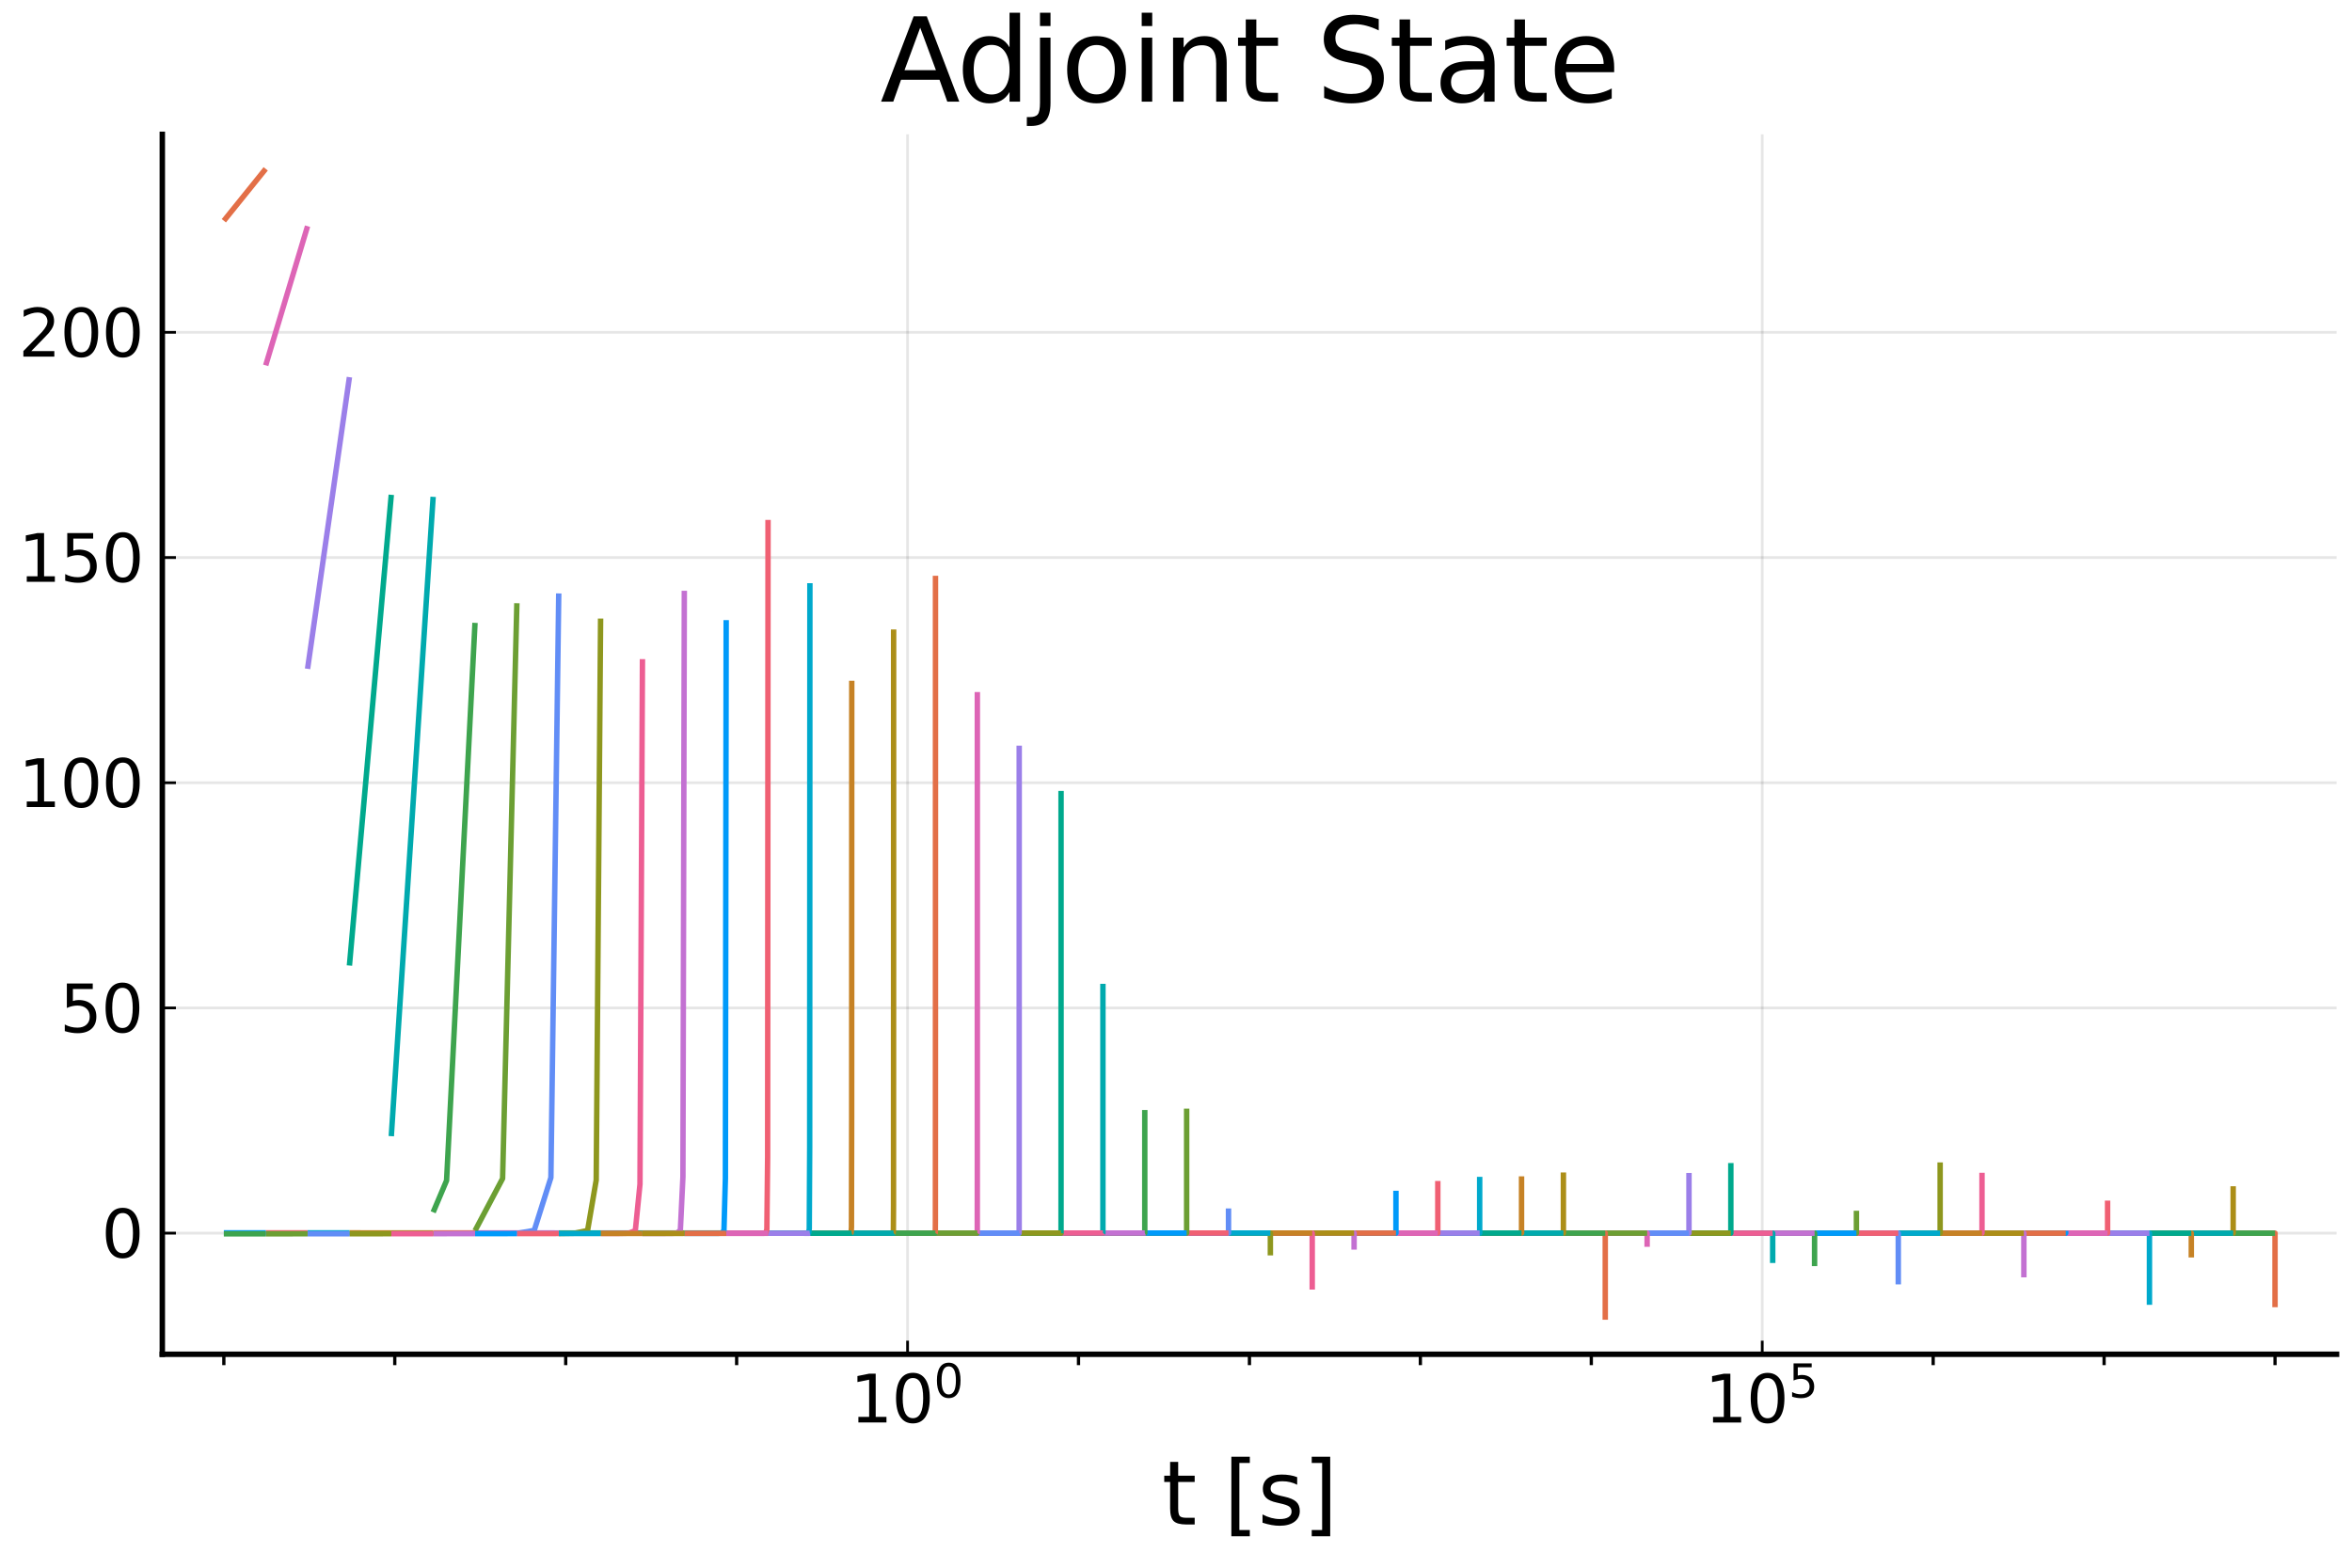 <?xml version="1.0" encoding="utf-8" standalone="no"?>
<!DOCTYPE svg PUBLIC "-//W3C//DTD SVG 1.1//EN"
  "http://www.w3.org/Graphics/SVG/1.1/DTD/svg11.dtd">
<svg xmlns:xlink="http://www.w3.org/1999/xlink" width="432pt" height="288pt" viewBox="0 0 432 288" xmlns="http://www.w3.org/2000/svg" version="1.1">
 <defs>
  <style type="text/css">*{stroke-linejoin: round; stroke-linecap: butt}</style>
 </defs>
 <g id="figure_1">
  <g id="patch_1">
   <path d="M 0 288 
L 432 288 
L 432 0 
L 0 0 
z
" style="fill: #ffffff"/>
  </g>
  <g id="axes_1">
   <g id="patch_2">
    <path d="M 29.812 248.793 
L 429.165 248.793 
L 429.165 24.675 
L 29.812 24.675 
z
" style="fill: #ffffff"/>
   </g>
   <g id="matplotlib.axis_1">
    <g id="xtick_1">
     <g id="line2d_1">
      <path d="M 166.697 248.793 
L 166.697 24.675 
" clip-path="url(#p0b8d126c7b)" style="fill: none; stroke: #000000; stroke-opacity: 0.1; stroke-width: 0.5; stroke-linecap: square"/>
     </g>
     <g id="line2d_2">
      <defs>
       <path id="m9a28ed6ffd" d="M 0 0 
L 0 -2.5 
" style="stroke: #000000; stroke-width: 0.5"/>
      </defs>
      <g>
       <use xlink:href="#m9a28ed6ffd" x="166.697" y="248.793" style="stroke: #000000; stroke-width: 0.5"/>
      </g>
     </g>
     <g id="text_1">
      <!-- $10^{0}$ -->
      <g transform="translate(156.137 261.411)scale(0.12 -0.12)">
       <defs>
        <path id="DejaVuSans-31" d="M 794 531 
L 1825 531 
L 1825 4091 
L 703 3866 
L 703 4441 
L 1819 4666 
L 2450 4666 
L 2450 531 
L 3481 531 
L 3481 0 
L 794 0 
L 794 531 
z
" transform="scale(0.016)"/>
        <path id="DejaVuSans-30" d="M 2034 4250 
Q 1547 4250 1301 3770 
Q 1056 3291 1056 2328 
Q 1056 1369 1301 889 
Q 1547 409 2034 409 
Q 2525 409 2770 889 
Q 3016 1369 3016 2328 
Q 3016 3291 2770 3770 
Q 2525 4250 2034 4250 
z
M 2034 4750 
Q 2819 4750 3233 4129 
Q 3647 3509 3647 2328 
Q 3647 1150 3233 529 
Q 2819 -91 2034 -91 
Q 1250 -91 836 529 
Q 422 1150 422 2328 
Q 422 3509 836 4129 
Q 1250 4750 2034 4750 
z
" transform="scale(0.016)"/>
       </defs>
       <use xlink:href="#DejaVuSans-31" transform="translate(0 0.766)"/>
       <use xlink:href="#DejaVuSans-30" transform="translate(63.623 0.766)"/>
       <use xlink:href="#DejaVuSans-30" transform="translate(128.203 39.047)scale(0.7)"/>
      </g>
     </g>
    </g>
    <g id="xtick_2">
     <g id="line2d_3">
      <path d="M 323.676 248.793 
L 323.676 24.675 
" clip-path="url(#p0b8d126c7b)" style="fill: none; stroke: #000000; stroke-opacity: 0.1; stroke-width: 0.5; stroke-linecap: square"/>
     </g>
     <g id="line2d_4">
      <g>
       <use xlink:href="#m9a28ed6ffd" x="323.676" y="248.793" style="stroke: #000000; stroke-width: 0.5"/>
      </g>
     </g>
     <g id="text_2">
      <!-- $10^{5}$ -->
      <g transform="translate(313.116 261.411)scale(0.12 -0.12)">
       <defs>
        <path id="DejaVuSans-35" d="M 691 4666 
L 3169 4666 
L 3169 4134 
L 1269 4134 
L 1269 2991 
Q 1406 3038 1543 3061 
Q 1681 3084 1819 3084 
Q 2600 3084 3056 2656 
Q 3513 2228 3513 1497 
Q 3513 744 3044 326 
Q 2575 -91 1722 -91 
Q 1428 -91 1123 -41 
Q 819 9 494 109 
L 494 744 
Q 775 591 1075 516 
Q 1375 441 1709 441 
Q 2250 441 2565 725 
Q 2881 1009 2881 1497 
Q 2881 1984 2565 2268 
Q 2250 2553 1709 2553 
Q 1456 2553 1204 2497 
Q 953 2441 691 2322 
L 691 4666 
z
" transform="scale(0.016)"/>
       </defs>
       <use xlink:href="#DejaVuSans-31" transform="translate(0 0.684)"/>
       <use xlink:href="#DejaVuSans-30" transform="translate(63.623 0.684)"/>
       <use xlink:href="#DejaVuSans-35" transform="translate(128.203 38.966)scale(0.7)"/>
      </g>
     </g>
    </g>
    <g id="xtick_3">
     <g id="line2d_5">
      <defs>
       <path id="mde1e649c5a" d="M 0 0 
L 0 2 
" style="stroke: #000000; stroke-width: 0.6"/>
      </defs>
      <g>
       <use xlink:href="#mde1e649c5a" x="41.115" y="248.793" style="stroke: #000000; stroke-width: 0.6"/>
      </g>
     </g>
    </g>
    <g id="xtick_4">
     <g id="line2d_6">
      <g>
       <use xlink:href="#mde1e649c5a" x="72.51" y="248.793" style="stroke: #000000; stroke-width: 0.6"/>
      </g>
     </g>
    </g>
    <g id="xtick_5">
     <g id="line2d_7">
      <g>
       <use xlink:href="#mde1e649c5a" x="103.906" y="248.793" style="stroke: #000000; stroke-width: 0.6"/>
      </g>
     </g>
    </g>
    <g id="xtick_6">
     <g id="line2d_8">
      <g>
       <use xlink:href="#mde1e649c5a" x="135.302" y="248.793" style="stroke: #000000; stroke-width: 0.6"/>
      </g>
     </g>
    </g>
    <g id="xtick_7">
     <g id="line2d_9">
      <g>
       <use xlink:href="#mde1e649c5a" x="198.093" y="248.793" style="stroke: #000000; stroke-width: 0.6"/>
      </g>
     </g>
    </g>
    <g id="xtick_8">
     <g id="line2d_10">
      <g>
       <use xlink:href="#mde1e649c5a" x="229.489" y="248.793" style="stroke: #000000; stroke-width: 0.6"/>
      </g>
     </g>
    </g>
    <g id="xtick_9">
     <g id="line2d_11">
      <g>
       <use xlink:href="#mde1e649c5a" x="260.884" y="248.793" style="stroke: #000000; stroke-width: 0.6"/>
      </g>
     </g>
    </g>
    <g id="xtick_10">
     <g id="line2d_12">
      <g>
       <use xlink:href="#mde1e649c5a" x="292.28" y="248.793" style="stroke: #000000; stroke-width: 0.6"/>
      </g>
     </g>
    </g>
    <g id="xtick_11">
     <g id="line2d_13">
      <g>
       <use xlink:href="#mde1e649c5a" x="355.072" y="248.793" style="stroke: #000000; stroke-width: 0.6"/>
      </g>
     </g>
    </g>
    <g id="xtick_12">
     <g id="line2d_14">
      <g>
       <use xlink:href="#mde1e649c5a" x="386.467" y="248.793" style="stroke: #000000; stroke-width: 0.6"/>
      </g>
     </g>
    </g>
    <g id="xtick_13">
     <g id="line2d_15">
      <g>
       <use xlink:href="#mde1e649c5a" x="417.863" y="248.793" style="stroke: #000000; stroke-width: 0.6"/>
      </g>
     </g>
    </g>
    <g id="text_3">
     <!-- t [s] -->
     <g transform="translate(213.4 280.065)scale(0.16 -0.16)">
      <defs>
       <path id="DejaVuSans-74" d="M 1172 4494 
L 1172 3500 
L 2356 3500 
L 2356 3053 
L 1172 3053 
L 1172 1153 
Q 1172 725 1289 603 
Q 1406 481 1766 481 
L 2356 481 
L 2356 0 
L 1766 0 
Q 1100 0 847 248 
Q 594 497 594 1153 
L 594 3053 
L 172 3053 
L 172 3500 
L 594 3500 
L 594 4494 
L 1172 4494 
z
" transform="scale(0.016)"/>
       <path id="DejaVuSans-20" transform="scale(0.016)"/>
       <path id="DejaVuSans-5b" d="M 550 4863 
L 1875 4863 
L 1875 4416 
L 1125 4416 
L 1125 -397 
L 1875 -397 
L 1875 -844 
L 550 -844 
L 550 4863 
z
" transform="scale(0.016)"/>
       <path id="DejaVuSans-73" d="M 2834 3397 
L 2834 2853 
Q 2591 2978 2328 3040 
Q 2066 3103 1784 3103 
Q 1356 3103 1142 2972 
Q 928 2841 928 2578 
Q 928 2378 1081 2264 
Q 1234 2150 1697 2047 
L 1894 2003 
Q 2506 1872 2764 1633 
Q 3022 1394 3022 966 
Q 3022 478 2636 193 
Q 2250 -91 1575 -91 
Q 1294 -91 989 -36 
Q 684 19 347 128 
L 347 722 
Q 666 556 975 473 
Q 1284 391 1588 391 
Q 1994 391 2212 530 
Q 2431 669 2431 922 
Q 2431 1156 2273 1281 
Q 2116 1406 1581 1522 
L 1381 1569 
Q 847 1681 609 1914 
Q 372 2147 372 2553 
Q 372 3047 722 3315 
Q 1072 3584 1716 3584 
Q 2034 3584 2315 3537 
Q 2597 3491 2834 3397 
z
" transform="scale(0.016)"/>
       <path id="DejaVuSans-5d" d="M 1947 4863 
L 1947 -844 
L 622 -844 
L 622 -397 
L 1369 -397 
L 1369 4416 
L 622 4416 
L 622 4863 
L 1947 4863 
z
" transform="scale(0.016)"/>
      </defs>
      <use xlink:href="#DejaVuSans-74"/>
      <use xlink:href="#DejaVuSans-20" x="39.209"/>
      <use xlink:href="#DejaVuSans-5b" x="70.996"/>
      <use xlink:href="#DejaVuSans-73" x="110.01"/>
      <use xlink:href="#DejaVuSans-5d" x="162.109"/>
     </g>
    </g>
   </g>
   <g id="matplotlib.axis_2">
    <g id="ytick_1">
     <g id="line2d_16">
      <path d="M 29.812 226.543 
L 429.165 226.543 
" clip-path="url(#p0b8d126c7b)" style="fill: none; stroke: #000000; stroke-opacity: 0.1; stroke-width: 0.5; stroke-linecap: square"/>
     </g>
     <g id="line2d_17">
      <defs>
       <path id="ma0250e3a61" d="M 0 0 
L 2.5 0 
" style="stroke: #000000; stroke-width: 0.5"/>
      </defs>
      <g>
       <use xlink:href="#ma0250e3a61" x="29.812" y="226.543" style="stroke: #000000; stroke-width: 0.5"/>
      </g>
     </g>
     <g id="text_4">
      <!-- $0$ -->
      <g transform="translate(18.632 231.102)scale(0.12 -0.12)">
       <use xlink:href="#DejaVuSans-30" transform="translate(0 0.781)"/>
      </g>
     </g>
    </g>
    <g id="ytick_2">
     <g id="line2d_18">
      <path d="M 29.812 185.17 
L 429.165 185.17 
" clip-path="url(#p0b8d126c7b)" style="fill: none; stroke: #000000; stroke-opacity: 0.1; stroke-width: 0.5; stroke-linecap: square"/>
     </g>
     <g id="line2d_19">
      <g>
       <use xlink:href="#ma0250e3a61" x="29.812" y="185.17" style="stroke: #000000; stroke-width: 0.5"/>
      </g>
     </g>
     <g id="text_5">
      <!-- $50$ -->
      <g transform="translate(10.952 189.729)scale(0.12 -0.12)">
       <use xlink:href="#DejaVuSans-35" transform="translate(0 0.781)"/>
       <use xlink:href="#DejaVuSans-30" transform="translate(63.623 0.781)"/>
      </g>
     </g>
    </g>
    <g id="ytick_3">
     <g id="line2d_20">
      <path d="M 29.812 143.796 
L 429.165 143.796 
" clip-path="url(#p0b8d126c7b)" style="fill: none; stroke: #000000; stroke-opacity: 0.1; stroke-width: 0.5; stroke-linecap: square"/>
     </g>
     <g id="line2d_21">
      <g>
       <use xlink:href="#ma0250e3a61" x="29.812" y="143.796" style="stroke: #000000; stroke-width: 0.5"/>
      </g>
     </g>
     <g id="text_6">
      <!-- $100$ -->
      <g transform="translate(3.392 148.355)scale(0.12 -0.12)">
       <use xlink:href="#DejaVuSans-31" transform="translate(0 0.781)"/>
       <use xlink:href="#DejaVuSans-30" transform="translate(63.623 0.781)"/>
       <use xlink:href="#DejaVuSans-30" transform="translate(127.246 0.781)"/>
      </g>
     </g>
    </g>
    <g id="ytick_4">
     <g id="line2d_22">
      <path d="M 29.812 102.423 
L 429.165 102.423 
" clip-path="url(#p0b8d126c7b)" style="fill: none; stroke: #000000; stroke-opacity: 0.1; stroke-width: 0.5; stroke-linecap: square"/>
     </g>
     <g id="line2d_23">
      <g>
       <use xlink:href="#ma0250e3a61" x="29.812" y="102.423" style="stroke: #000000; stroke-width: 0.5"/>
      </g>
     </g>
     <g id="text_7">
      <!-- $150$ -->
      <g transform="translate(3.392 106.982)scale(0.12 -0.12)">
       <use xlink:href="#DejaVuSans-31" transform="translate(0 0.781)"/>
       <use xlink:href="#DejaVuSans-35" transform="translate(63.623 0.781)"/>
       <use xlink:href="#DejaVuSans-30" transform="translate(127.246 0.781)"/>
      </g>
     </g>
    </g>
    <g id="ytick_5">
     <g id="line2d_24">
      <path d="M 29.812 61.049 
L 429.165 61.049 
" clip-path="url(#p0b8d126c7b)" style="fill: none; stroke: #000000; stroke-opacity: 0.1; stroke-width: 0.5; stroke-linecap: square"/>
     </g>
     <g id="line2d_25">
      <g>
       <use xlink:href="#ma0250e3a61" x="29.812" y="61.049" style="stroke: #000000; stroke-width: 0.5"/>
      </g>
     </g>
     <g id="text_8">
      <!-- $200$ -->
      <g transform="translate(3.392 65.608)scale(0.12 -0.12)">
       <defs>
        <path id="DejaVuSans-32" d="M 1228 531 
L 3431 531 
L 3431 0 
L 469 0 
L 469 531 
Q 828 903 1448 1529 
Q 2069 2156 2228 2338 
Q 2531 2678 2651 2914 
Q 2772 3150 2772 3378 
Q 2772 3750 2511 3984 
Q 2250 4219 1831 4219 
Q 1534 4219 1204 4116 
Q 875 4013 500 3803 
L 500 4441 
Q 881 4594 1212 4672 
Q 1544 4750 1819 4750 
Q 2544 4750 2975 4387 
Q 3406 4025 3406 3419 
Q 3406 3131 3298 2873 
Q 3191 2616 2906 2266 
Q 2828 2175 2409 1742 
Q 1991 1309 1228 531 
z
" transform="scale(0.016)"/>
       </defs>
       <use xlink:href="#DejaVuSans-32" transform="translate(0 0.781)"/>
       <use xlink:href="#DejaVuSans-30" transform="translate(63.623 0.781)"/>
       <use xlink:href="#DejaVuSans-30" transform="translate(127.246 0.781)"/>
      </g>
     </g>
    </g>
   </g>
   <g id="line2d_26">
    <path d="M 417.863 226.543 
L 417.863 226.543 
L 417.863 226.543 
L 417.863 226.543 
L 417.863 226.543 
L 417.863 226.543 
L 417.863 226.543 
L 417.863 226.543 
L 417.863 226.543 
L 417.863 226.543 
L 417.863 226.543 
L 417.863 226.543 
L 417.863 226.543 
L 417.863 226.543 
L 417.863 226.543 
L 417.863 226.543 
L 417.859 226.543 
L 417.823 226.543 
L 417.701 226.543 
L 417.559 226.543 
L 417.488 226.543 
L 417.385 226.543 
L 417.117 226.543 
L 416.925 226.543 
L 416.626 226.543 
L 416.32 226.543 
L 416.043 226.543 
L 415.756 226.543 
L 415.416 226.543 
L 415.191 226.543 
L 414.867 226.543 
L 414.585 226.543 
L 414.201 226.543 
L 413.805 226.543 
L 413.438 226.543 
L 413.108 226.543 
L 412.664 226.543 
L 412.205 226.543 
L 411.775 226.543 
L 411.379 226.543 
L 410.852 226.543 
L 410.304 226.543 
L 410.174 226.543 
" clip-path="url(#p0b8d126c7b)" style="fill: none; stroke: #009afa"/>
   </g>
   <g id="line2d_27">
    <path d="M 417.863 240.151 
L 417.863 229.817 
L 417.863 226.714 
L 417.863 226.557 
L 417.863 226.545 
L 417.863 226.543 
L 417.863 226.543 
L 417.863 226.543 
L 417.863 226.543 
L 417.863 226.543 
L 417.863 226.543 
L 417.863 226.543 
L 417.863 226.543 
L 417.863 226.543 
L 417.863 226.543 
L 417.863 226.543 
L 417.859 226.543 
L 417.823 226.543 
L 417.701 226.543 
L 417.559 226.543 
L 417.488 226.543 
L 417.385 226.543 
L 417.117 226.543 
L 416.925 226.543 
L 416.626 226.543 
L 416.32 226.543 
L 416.043 226.543 
L 415.756 226.543 
L 415.416 226.543 
L 415.191 226.543 
L 414.867 226.543 
L 414.585 226.543 
L 414.201 226.543 
L 413.805 226.543 
L 413.438 226.543 
L 413.108 226.543 
L 412.664 226.543 
L 412.205 226.543 
L 411.775 226.543 
L 411.379 226.543 
L 410.852 226.543 
L 410.304 226.543 
L 410.174 226.543 
" clip-path="url(#p0b8d126c7b)" style="fill: none; stroke: #e36f47"/>
   </g>
   <g id="patch_3">
    <path d="M 29.812 248.793 
L 29.812 24.675 
" style="fill: none; stroke: #000000; stroke-linejoin: miter; stroke-linecap: square"/>
   </g>
   <g id="patch_4">
    <path d="M 29.812 248.793 
L 429.165 248.793 
" style="fill: none; stroke: #000000; stroke-linejoin: miter; stroke-linecap: square"/>
   </g>
   <g id="line2d_28">
    <path d="M 417.863 226.543 
L 417.863 226.543 
L 417.863 226.543 
L 417.863 226.543 
L 417.863 226.543 
L 417.863 226.543 
L 417.863 226.543 
L 417.863 226.543 
L 417.863 226.543 
L 417.863 226.543 
L 417.863 226.543 
L 417.863 226.543 
L 417.863 226.543 
L 417.863 226.543 
L 417.863 226.543 
L 417.863 226.543 
L 417.859 226.543 
L 417.823 226.543 
L 417.701 226.543 
L 417.559 226.543 
L 417.488 226.543 
L 417.385 226.543 
L 417.117 226.543 
L 416.925 226.543 
L 416.626 226.543 
L 416.32 226.543 
L 416.043 226.543 
L 415.756 226.543 
L 415.416 226.543 
L 415.191 226.543 
L 414.867 226.543 
L 414.585 226.543 
L 414.201 226.543 
L 413.805 226.543 
L 413.438 226.543 
L 413.108 226.543 
L 412.664 226.543 
L 412.205 226.543 
L 411.775 226.543 
L 411.379 226.543 
L 410.852 226.543 
L 410.304 226.543 
L 410.174 226.543 
" clip-path="url(#p0b8d126c7b)" style="fill: none; stroke: #3ea44e"/>
   </g>
   <g id="text_9">
    <!-- Adjoint State -->
    <g transform="translate(161.664 18.675)scale(0.21 -0.21)">
     <defs>
      <path id="DejaVuSans-41" d="M 2188 4044 
L 1331 1722 
L 3047 1722 
L 2188 4044 
z
M 1831 4666 
L 2547 4666 
L 4325 0 
L 3669 0 
L 3244 1197 
L 1141 1197 
L 716 0 
L 50 0 
L 1831 4666 
z
" transform="scale(0.016)"/>
      <path id="DejaVuSans-64" d="M 2906 2969 
L 2906 4863 
L 3481 4863 
L 3481 0 
L 2906 0 
L 2906 525 
Q 2725 213 2448 61 
Q 2172 -91 1784 -91 
Q 1150 -91 751 415 
Q 353 922 353 1747 
Q 353 2572 751 3078 
Q 1150 3584 1784 3584 
Q 2172 3584 2448 3432 
Q 2725 3281 2906 2969 
z
M 947 1747 
Q 947 1113 1208 752 
Q 1469 391 1925 391 
Q 2381 391 2643 752 
Q 2906 1113 2906 1747 
Q 2906 2381 2643 2742 
Q 2381 3103 1925 3103 
Q 1469 3103 1208 2742 
Q 947 2381 947 1747 
z
" transform="scale(0.016)"/>
      <path id="DejaVuSans-6a" d="M 603 3500 
L 1178 3500 
L 1178 -63 
Q 1178 -731 923 -1031 
Q 669 -1331 103 -1331 
L -116 -1331 
L -116 -844 
L 38 -844 
Q 366 -844 484 -692 
Q 603 -541 603 -63 
L 603 3500 
z
M 603 4863 
L 1178 4863 
L 1178 4134 
L 603 4134 
L 603 4863 
z
" transform="scale(0.016)"/>
      <path id="DejaVuSans-6f" d="M 1959 3097 
Q 1497 3097 1228 2736 
Q 959 2375 959 1747 
Q 959 1119 1226 758 
Q 1494 397 1959 397 
Q 2419 397 2687 759 
Q 2956 1122 2956 1747 
Q 2956 2369 2687 2733 
Q 2419 3097 1959 3097 
z
M 1959 3584 
Q 2709 3584 3137 3096 
Q 3566 2609 3566 1747 
Q 3566 888 3137 398 
Q 2709 -91 1959 -91 
Q 1206 -91 779 398 
Q 353 888 353 1747 
Q 353 2609 779 3096 
Q 1206 3584 1959 3584 
z
" transform="scale(0.016)"/>
      <path id="DejaVuSans-69" d="M 603 3500 
L 1178 3500 
L 1178 0 
L 603 0 
L 603 3500 
z
M 603 4863 
L 1178 4863 
L 1178 4134 
L 603 4134 
L 603 4863 
z
" transform="scale(0.016)"/>
      <path id="DejaVuSans-6e" d="M 3513 2113 
L 3513 0 
L 2938 0 
L 2938 2094 
Q 2938 2591 2744 2837 
Q 2550 3084 2163 3084 
Q 1697 3084 1428 2787 
Q 1159 2491 1159 1978 
L 1159 0 
L 581 0 
L 581 3500 
L 1159 3500 
L 1159 2956 
Q 1366 3272 1645 3428 
Q 1925 3584 2291 3584 
Q 2894 3584 3203 3211 
Q 3513 2838 3513 2113 
z
" transform="scale(0.016)"/>
      <path id="DejaVuSans-53" d="M 3425 4513 
L 3425 3897 
Q 3066 4069 2747 4153 
Q 2428 4238 2131 4238 
Q 1616 4238 1336 4038 
Q 1056 3838 1056 3469 
Q 1056 3159 1242 3001 
Q 1428 2844 1947 2747 
L 2328 2669 
Q 3034 2534 3370 2195 
Q 3706 1856 3706 1288 
Q 3706 609 3251 259 
Q 2797 -91 1919 -91 
Q 1588 -91 1214 -16 
Q 841 59 441 206 
L 441 856 
Q 825 641 1194 531 
Q 1563 422 1919 422 
Q 2459 422 2753 634 
Q 3047 847 3047 1241 
Q 3047 1584 2836 1778 
Q 2625 1972 2144 2069 
L 1759 2144 
Q 1053 2284 737 2584 
Q 422 2884 422 3419 
Q 422 4038 858 4394 
Q 1294 4750 2059 4750 
Q 2388 4750 2728 4690 
Q 3069 4631 3425 4513 
z
" transform="scale(0.016)"/>
      <path id="DejaVuSans-61" d="M 2194 1759 
Q 1497 1759 1228 1600 
Q 959 1441 959 1056 
Q 959 750 1161 570 
Q 1363 391 1709 391 
Q 2188 391 2477 730 
Q 2766 1069 2766 1631 
L 2766 1759 
L 2194 1759 
z
M 3341 1997 
L 3341 0 
L 2766 0 
L 2766 531 
Q 2569 213 2275 61 
Q 1981 -91 1556 -91 
Q 1019 -91 701 211 
Q 384 513 384 1019 
Q 384 1609 779 1909 
Q 1175 2209 1959 2209 
L 2766 2209 
L 2766 2266 
Q 2766 2663 2505 2880 
Q 2244 3097 1772 3097 
Q 1472 3097 1187 3025 
Q 903 2953 641 2809 
L 641 3341 
Q 956 3463 1253 3523 
Q 1550 3584 1831 3584 
Q 2591 3584 2966 3190 
Q 3341 2797 3341 1997 
z
" transform="scale(0.016)"/>
      <path id="DejaVuSans-65" d="M 3597 1894 
L 3597 1613 
L 953 1613 
Q 991 1019 1311 708 
Q 1631 397 2203 397 
Q 2534 397 2845 478 
Q 3156 559 3463 722 
L 3463 178 
Q 3153 47 2828 -22 
Q 2503 -91 2169 -91 
Q 1331 -91 842 396 
Q 353 884 353 1716 
Q 353 2575 817 3079 
Q 1281 3584 2069 3584 
Q 2775 3584 3186 3129 
Q 3597 2675 3597 1894 
z
M 3022 2063 
Q 3016 2534 2758 2815 
Q 2500 3097 2075 3097 
Q 1594 3097 1305 2825 
Q 1016 2553 972 2059 
L 3022 2063 
z
" transform="scale(0.016)"/>
     </defs>
     <use xlink:href="#DejaVuSans-41"/>
     <use xlink:href="#DejaVuSans-64" x="66.658"/>
     <use xlink:href="#DejaVuSans-6a" x="130.135"/>
     <use xlink:href="#DejaVuSans-6f" x="157.918"/>
     <use xlink:href="#DejaVuSans-69" x="219.1"/>
     <use xlink:href="#DejaVuSans-6e" x="246.883"/>
     <use xlink:href="#DejaVuSans-74" x="310.262"/>
     <use xlink:href="#DejaVuSans-20" x="349.471"/>
     <use xlink:href="#DejaVuSans-53" x="381.258"/>
     <use xlink:href="#DejaVuSans-74" x="444.734"/>
     <use xlink:href="#DejaVuSans-61" x="483.943"/>
     <use xlink:href="#DejaVuSans-74" x="545.223"/>
     <use xlink:href="#DejaVuSans-65" x="584.432"/>
    </g>
   </g>
   <g id="line2d_29">
    <path d="M 410.174 226.543 
L 410.174 226.543 
L 410.174 226.543 
L 410.174 226.543 
L 410.174 226.543 
L 410.174 226.543 
L 410.174 226.543 
L 410.174 226.543 
L 410.174 226.543 
L 410.174 226.543 
L 410.174 226.543 
L 410.174 226.543 
L 410.174 226.543 
L 410.174 226.543 
L 410.174 226.543 
L 410.173 226.543 
L 410.159 226.543 
L 410.069 226.543 
L 409.88 226.543 
L 409.669 226.543 
L 409.558 226.543 
L 409.363 226.543 
L 408.991 226.543 
L 408.608 226.543 
L 408.264 226.543 
L 407.796 226.543 
L 407.311 226.543 
L 406.82 226.543 
L 406.357 226.543 
L 405.894 226.543 
L 405.395 226.543 
L 404.914 226.543 
L 404.279 226.543 
L 403.612 226.543 
L 402.922 226.543 
L 402.485 226.543 
" clip-path="url(#p0b8d126c7b)" style="fill: none; stroke: #c371d2"/>
   </g>
   <g id="line2d_30">
    <path d="M 410.174 217.92 
L 410.174 224.461 
L 410.174 226.434 
L 410.174 226.534 
L 410.174 226.542 
L 410.174 226.543 
L 410.174 226.543 
L 410.174 226.543 
L 410.174 226.543 
L 410.174 226.543 
L 410.174 226.543 
L 410.174 226.543 
L 410.174 226.543 
L 410.174 226.543 
L 410.174 226.543 
L 410.173 226.543 
L 410.159 226.543 
L 410.069 226.543 
L 409.88 226.543 
L 409.669 226.543 
L 409.558 226.543 
L 409.363 226.543 
L 408.991 226.543 
L 408.608 226.543 
L 408.264 226.543 
L 407.796 226.543 
L 407.311 226.543 
L 406.82 226.543 
L 406.357 226.543 
L 405.894 226.543 
L 405.395 226.543 
L 404.914 226.543 
L 404.279 226.543 
L 403.612 226.543 
L 402.922 226.543 
L 402.485 226.543 
" clip-path="url(#p0b8d126c7b)" style="fill: none; stroke: #ac8e18"/>
   </g>
   <g id="line2d_31">
    <path d="M 410.174 226.543 
L 410.174 226.543 
L 410.174 226.543 
L 410.174 226.543 
L 410.174 226.543 
L 410.174 226.543 
L 410.174 226.543 
L 410.174 226.543 
L 410.174 226.543 
L 410.174 226.543 
L 410.174 226.543 
L 410.174 226.543 
L 410.174 226.543 
L 410.174 226.543 
L 410.174 226.543 
L 410.173 226.543 
L 410.159 226.543 
L 410.069 226.543 
L 409.88 226.543 
L 409.669 226.543 
L 409.558 226.543 
L 409.363 226.543 
L 408.991 226.543 
L 408.608 226.543 
L 408.264 226.543 
L 407.796 226.543 
L 407.311 226.543 
L 406.82 226.543 
L 406.357 226.543 
L 405.894 226.543 
L 405.395 226.543 
L 404.914 226.543 
L 404.279 226.543 
L 403.612 226.543 
L 402.922 226.543 
L 402.485 226.543 
" clip-path="url(#p0b8d126c7b)" style="fill: none; stroke: #00aaae"/>
   </g>
   <g id="line2d_32">
    <path d="M 402.485 226.543 
L 402.485 226.543 
L 402.485 226.543 
L 402.485 226.543 
L 402.485 226.543 
L 402.485 226.543 
L 402.485 226.543 
L 402.485 226.543 
L 402.485 226.543 
L 402.485 226.543 
L 402.485 226.543 
L 402.485 226.543 
L 402.485 226.543 
L 402.485 226.543 
L 402.485 226.543 
L 402.48 226.543 
L 402.433 226.543 
L 402.066 226.543 
L 401.6 226.543 
L 401.377 226.543 
L 401.023 226.543 
L 400.086 226.543 
L 399.359 226.543 
L 398.161 226.543 
L 396.849 226.543 
L 395.838 226.543 
L 394.797 226.543 
" clip-path="url(#p0b8d126c7b)" style="fill: none; stroke: #ed5e93"/>
   </g>
   <g id="line2d_33">
    <path d="M 402.485 231.007 
L 402.485 227.539 
L 402.485 226.595 
L 402.485 226.547 
L 402.485 226.543 
L 402.485 226.543 
L 402.485 226.543 
L 402.485 226.543 
L 402.485 226.543 
L 402.485 226.543 
L 402.485 226.543 
L 402.485 226.543 
L 402.485 226.543 
L 402.485 226.543 
L 402.485 226.543 
L 402.48 226.543 
L 402.433 226.543 
L 402.066 226.543 
L 401.6 226.543 
L 401.377 226.543 
L 401.023 226.543 
L 400.086 226.543 
L 399.359 226.543 
L 398.161 226.543 
L 396.849 226.543 
L 395.838 226.543 
L 394.797 226.543 
" clip-path="url(#p0b8d126c7b)" style="fill: none; stroke: #c68225"/>
   </g>
   <g id="line2d_34">
    <path d="M 402.485 226.543 
L 402.485 226.543 
L 402.485 226.543 
L 402.485 226.543 
L 402.485 226.543 
L 402.485 226.543 
L 402.485 226.543 
L 402.485 226.543 
L 402.485 226.543 
L 402.485 226.543 
L 402.485 226.543 
L 402.485 226.543 
L 402.485 226.543 
L 402.485 226.543 
L 402.485 226.543 
L 402.48 226.543 
L 402.433 226.543 
L 402.066 226.543 
L 401.6 226.543 
L 401.377 226.543 
L 401.023 226.543 
L 400.086 226.543 
L 399.359 226.543 
L 398.161 226.543 
L 396.849 226.543 
L 395.838 226.543 
L 394.797 226.543 
" clip-path="url(#p0b8d126c7b)" style="fill: none; stroke: #00a98d"/>
   </g>
   <g id="line2d_35">
    <path d="M 394.797 226.543 
L 394.797 226.543 
L 394.797 226.543 
L 394.797 226.543 
L 394.797 226.543 
L 394.797 226.543 
L 394.797 226.543 
L 394.797 226.543 
L 394.797 226.543 
L 394.797 226.543 
L 394.797 226.543 
L 394.797 226.543 
L 394.797 226.543 
L 394.797 226.543 
L 394.796 226.543 
L 394.794 226.543 
L 394.768 226.543 
L 394.602 226.543 
L 394.386 226.543 
L 394.108 226.543 
L 393.775 226.543 
L 393.538 226.543 
L 393.176 226.543 
L 392.696 226.543 
L 392.198 226.543 
L 391.7 226.543 
L 391.086 226.543 
L 390.648 226.543 
L 389.998 226.543 
L 389.242 226.543 
L 388.646 226.543 
L 387.691 226.543 
L 387.108 226.543 
" clip-path="url(#p0b8d126c7b)" style="fill: none; stroke: #8e971e"/>
   </g>
   <g id="line2d_36">
    <path d="M 394.797 239.709 
L 394.797 229.475 
L 394.797 226.696 
L 394.797 226.556 
L 394.797 226.544 
L 394.797 226.543 
L 394.797 226.543 
L 394.797 226.543 
L 394.797 226.543 
L 394.797 226.543 
L 394.797 226.543 
L 394.797 226.543 
L 394.797 226.543 
L 394.797 226.543 
L 394.796 226.543 
L 394.794 226.543 
L 394.768 226.543 
L 394.602 226.543 
L 394.386 226.543 
L 394.108 226.543 
L 393.775 226.543 
L 393.538 226.543 
L 393.176 226.543 
L 392.696 226.543 
L 392.198 226.543 
L 391.7 226.543 
L 391.086 226.543 
L 390.648 226.543 
L 389.998 226.543 
L 389.242 226.543 
L 388.646 226.543 
L 387.691 226.543 
L 387.108 226.543 
" clip-path="url(#p0b8d126c7b)" style="fill: none; stroke: #00a9cc"/>
   </g>
   <g id="line2d_37">
    <path d="M 394.797 226.542 
L 394.797 226.542 
L 394.797 226.542 
L 394.797 226.542 
L 394.797 226.542 
L 394.797 226.542 
L 394.797 226.542 
L 394.797 226.542 
L 394.797 226.542 
L 394.797 226.542 
L 394.797 226.542 
L 394.797 226.542 
L 394.797 226.542 
L 394.797 226.542 
L 394.796 226.542 
L 394.794 226.542 
L 394.768 226.542 
L 394.602 226.542 
L 394.386 226.542 
L 394.108 226.542 
L 393.775 226.542 
L 393.538 226.542 
L 393.176 226.542 
L 392.696 226.542 
L 392.198 226.542 
L 391.7 226.542 
L 391.086 226.542 
L 390.648 226.542 
L 389.998 226.542 
L 389.242 226.542 
L 388.646 226.542 
L 387.691 226.542 
L 387.108 226.542 
" clip-path="url(#p0b8d126c7b)" style="fill: none; stroke: #9b7fe9"/>
   </g>
   <g id="line2d_38">
    <path d="M 387.108 226.543 
L 387.108 226.543 
L 387.108 226.543 
L 387.108 226.543 
L 387.108 226.543 
L 387.108 226.543 
L 387.108 226.543 
L 387.108 226.543 
L 387.108 226.543 
L 387.108 226.543 
L 387.108 226.543 
L 387.108 226.543 
L 387.108 226.543 
L 387.108 226.543 
L 387.107 226.543 
L 387.099 226.543 
L 387.016 226.543 
L 386.8 226.543 
L 386.551 226.543 
L 386.385 226.543 
L 386.099 226.543 
L 385.664 226.543 
L 385.215 226.543 
L 384.655 226.543 
L 384.274 226.543 
L 383.708 226.543 
L 383.072 226.543 
L 382.337 226.543 
L 381.719 226.543 
L 381.004 226.543 
L 380.16 226.543 
L 379.419 226.543 
" clip-path="url(#p0b8d126c7b)" style="fill: none; stroke: #618df6"/>
   </g>
   <g id="line2d_39">
    <path d="M 387.108 220.559 
L 387.108 225.126 
L 387.108 226.469 
L 387.108 226.537 
L 387.108 226.542 
L 387.108 226.543 
L 387.108 226.543 
L 387.108 226.543 
L 387.108 226.543 
L 387.108 226.543 
L 387.108 226.543 
L 387.108 226.543 
L 387.108 226.543 
L 387.108 226.543 
L 387.107 226.543 
L 387.099 226.543 
L 387.016 226.543 
L 386.8 226.543 
L 386.551 226.543 
L 386.385 226.543 
L 386.099 226.543 
L 385.664 226.543 
L 385.215 226.543 
L 384.655 226.543 
L 384.274 226.543 
L 383.708 226.543 
L 383.072 226.543 
L 382.337 226.543 
L 381.719 226.543 
L 381.004 226.543 
L 380.16 226.543 
L 379.419 226.543 
" clip-path="url(#p0b8d126c7b)" style="fill: none; stroke: #f06073"/>
   </g>
   <g id="line2d_40">
    <path d="M 387.108 226.543 
L 387.108 226.543 
L 387.108 226.543 
L 387.108 226.543 
L 387.108 226.543 
L 387.108 226.543 
L 387.108 226.543 
L 387.108 226.543 
L 387.108 226.543 
L 387.108 226.543 
L 387.108 226.543 
L 387.108 226.543 
L 387.108 226.543 
L 387.108 226.543 
L 387.107 226.543 
L 387.099 226.543 
L 387.016 226.543 
L 386.8 226.543 
L 386.551 226.543 
L 386.385 226.543 
L 386.099 226.543 
L 385.664 226.543 
L 385.215 226.543 
L 384.655 226.543 
L 384.274 226.543 
L 383.708 226.543 
L 383.072 226.543 
L 382.337 226.543 
L 381.719 226.543 
L 381.004 226.543 
L 380.16 226.543 
L 379.419 226.543 
" clip-path="url(#p0b8d126c7b)" style="fill: none; stroke: #dd65b6"/>
   </g>
   <g id="line2d_41">
    <path d="M 379.419 226.542 
L 379.419 226.542 
L 379.419 226.542 
L 379.419 226.542 
L 379.419 226.542 
L 379.419 226.542 
L 379.419 226.542 
L 379.419 226.542 
L 379.419 226.542 
L 379.419 226.542 
L 379.419 226.542 
L 379.419 226.542 
L 379.419 226.542 
L 379.416 226.542 
L 379.384 226.542 
L 379.17 226.542 
L 378.89 226.542 
L 378.53 226.542 
L 378.097 226.542 
L 377.756 226.542 
L 377.407 226.542 
L 377.043 226.542 
L 376.636 226.542 
L 376.173 226.542 
L 375.605 226.543 
L 374.822 226.543 
L 373.992 226.543 
L 373.003 226.543 
L 372.199 226.543 
L 371.73 226.543 
" clip-path="url(#p0b8d126c7b)" style="fill: none; stroke: #6c9f33"/>
   </g>
   <g id="line2d_42">
    <path d="M 379.419 226.119 
L 379.419 226.448 
L 379.419 226.537 
L 379.419 226.542 
L 379.419 226.542 
L 379.419 226.542 
L 379.419 226.542 
L 379.419 226.542 
L 379.419 226.542 
L 379.419 226.542 
L 379.419 226.542 
L 379.419 226.542 
L 379.419 226.542 
L 379.416 226.542 
L 379.384 226.542 
L 379.17 226.542 
L 378.89 226.542 
L 378.53 226.542 
L 378.097 226.542 
L 377.756 226.542 
L 377.407 226.542 
L 377.043 226.542 
L 376.636 226.542 
L 376.173 226.542 
L 375.605 226.543 
L 374.822 226.543 
L 373.992 226.543 
L 373.003 226.543 
L 372.199 226.543 
L 371.73 226.543 
" clip-path="url(#p0b8d126c7b)" style="fill: none; stroke: #009afa"/>
   </g>
   <g id="line2d_43">
    <path d="M 379.419 226.543 
L 379.419 226.543 
L 379.419 226.543 
L 379.419 226.543 
L 379.419 226.543 
L 379.419 226.543 
L 379.419 226.543 
L 379.419 226.543 
L 379.419 226.543 
L 379.419 226.543 
L 379.419 226.543 
L 379.419 226.543 
L 379.419 226.543 
L 379.416 226.543 
L 379.384 226.543 
L 379.17 226.543 
L 378.89 226.543 
L 378.53 226.543 
L 378.097 226.543 
L 377.756 226.543 
L 377.407 226.543 
L 377.043 226.543 
L 376.636 226.543 
L 376.173 226.543 
L 375.605 226.543 
L 374.822 226.543 
L 373.992 226.543 
L 373.003 226.543 
L 372.199 226.543 
L 371.73 226.543 
" clip-path="url(#p0b8d126c7b)" style="fill: none; stroke: #e36f47"/>
   </g>
   <g id="line2d_44">
    <path d="M 371.73 226.543 
L 371.73 226.543 
L 371.73 226.543 
L 371.73 226.543 
L 371.73 226.543 
L 371.73 226.543 
L 371.73 226.543 
L 371.73 226.543 
L 371.73 226.543 
L 371.73 226.543 
L 371.73 226.543 
L 371.73 226.543 
L 371.73 226.543 
L 371.73 226.543 
L 371.728 226.543 
L 371.709 226.543 
L 371.518 226.543 
L 371.156 226.543 
L 370.751 226.543 
L 370.462 226.543 
L 369.857 226.543 
L 369.176 226.543 
L 368.629 226.543 
L 367.563 226.543 
L 366.407 226.543 
L 364.998 226.543 
L 364.042 226.543 
" clip-path="url(#p0b8d126c7b)" style="fill: none; stroke: #3ea44e"/>
   </g>
   <g id="line2d_45">
    <path d="M 371.73 234.664 
L 371.73 228.558 
L 371.73 226.648 
L 371.73 226.552 
L 371.73 226.544 
L 371.73 226.543 
L 371.73 226.543 
L 371.73 226.543 
L 371.73 226.543 
L 371.73 226.543 
L 371.73 226.543 
L 371.73 226.543 
L 371.73 226.543 
L 371.73 226.543 
L 371.728 226.543 
L 371.709 226.543 
L 371.518 226.543 
L 371.156 226.543 
L 370.751 226.543 
L 370.462 226.543 
L 369.857 226.543 
L 369.176 226.543 
L 368.629 226.543 
L 367.563 226.543 
L 366.407 226.543 
L 364.998 226.543 
L 364.042 226.543 
" clip-path="url(#p0b8d126c7b)" style="fill: none; stroke: #c371d2"/>
   </g>
   <g id="line2d_46">
    <path d="M 371.73 226.543 
L 371.73 226.543 
L 371.73 226.543 
L 371.73 226.543 
L 371.73 226.543 
L 371.73 226.543 
L 371.73 226.543 
L 371.73 226.543 
L 371.73 226.543 
L 371.73 226.543 
L 371.73 226.543 
L 371.73 226.543 
L 371.73 226.543 
L 371.73 226.543 
L 371.728 226.543 
L 371.709 226.543 
L 371.518 226.543 
L 371.156 226.543 
L 370.751 226.543 
L 370.462 226.543 
L 369.857 226.543 
L 369.176 226.543 
L 368.629 226.543 
L 367.563 226.543 
L 366.407 226.543 
L 364.998 226.543 
L 364.042 226.543 
" clip-path="url(#p0b8d126c7b)" style="fill: none; stroke: #ac8e18"/>
   </g>
   <g id="line2d_47">
    <path d="M 364.042 226.544 
L 364.042 226.543 
L 364.042 226.543 
L 364.042 226.543 
L 364.042 226.543 
L 364.042 226.543 
L 364.042 226.543 
L 364.042 226.543 
L 364.042 226.543 
L 364.042 226.543 
L 364.042 226.543 
L 364.042 226.543 
L 364.042 226.543 
L 364.041 226.543 
L 364.038 226.543 
L 364.007 226.543 
L 363.765 226.543 
L 363.443 226.543 
L 363.03 226.543 
L 362.714 226.543 
L 362.294 226.543 
L 361.861 226.543 
L 361.401 226.543 
L 360.867 226.543 
L 360.147 226.543 
L 359.256 226.543 
L 358.492 226.543 
L 357.47 226.543 
L 356.364 226.543 
L 356.353 226.543 
" clip-path="url(#p0b8d126c7b)" style="fill: none; stroke: #00aaae"/>
   </g>
   <g id="line2d_48">
    <path d="M 364.042 215.45 
L 364.042 223.984 
L 364.042 226.41 
L 364.042 226.532 
L 364.042 226.542 
L 364.042 226.543 
L 364.042 226.543 
L 364.042 226.543 
L 364.042 226.543 
L 364.042 226.543 
L 364.042 226.543 
L 364.042 226.543 
L 364.042 226.543 
L 364.041 226.543 
L 364.038 226.543 
L 364.007 226.543 
L 363.765 226.543 
L 363.443 226.543 
L 363.03 226.543 
L 362.714 226.543 
L 362.294 226.543 
L 361.861 226.543 
L 361.401 226.543 
L 360.867 226.543 
L 360.147 226.543 
L 359.256 226.543 
L 358.492 226.543 
L 357.47 226.543 
L 356.364 226.543 
L 356.353 226.543 
" clip-path="url(#p0b8d126c7b)" style="fill: none; stroke: #ed5e93"/>
   </g>
   <g id="line2d_49">
    <path d="M 364.042 226.543 
L 364.042 226.543 
L 364.042 226.543 
L 364.042 226.543 
L 364.042 226.543 
L 364.042 226.543 
L 364.042 226.543 
L 364.042 226.543 
L 364.042 226.543 
L 364.042 226.543 
L 364.042 226.543 
L 364.042 226.543 
L 364.042 226.543 
L 364.041 226.543 
L 364.038 226.543 
L 364.007 226.543 
L 363.765 226.543 
L 363.443 226.543 
L 363.03 226.543 
L 362.714 226.543 
L 362.294 226.543 
L 361.861 226.543 
L 361.401 226.543 
L 360.867 226.543 
L 360.147 226.543 
L 359.256 226.543 
L 358.492 226.543 
L 357.47 226.543 
L 356.364 226.543 
L 356.353 226.543 
" clip-path="url(#p0b8d126c7b)" style="fill: none; stroke: #c68225"/>
   </g>
   <g id="line2d_50">
    <path d="M 356.353 226.543 
L 356.353 226.543 
L 356.353 226.543 
L 356.353 226.543 
L 356.353 226.543 
L 356.353 226.543 
L 356.353 226.543 
L 356.353 226.543 
L 356.353 226.543 
L 356.353 226.543 
L 356.353 226.543 
L 356.353 226.543 
L 356.353 226.543 
L 356.353 226.543 
L 356.349 226.543 
L 356.315 226.543 
L 355.981 226.543 
L 355.523 226.543 
L 354.931 226.543 
L 354.494 226.543 
L 353.969 226.543 
L 353.349 226.543 
L 352.656 226.543 
L 351.875 226.543 
L 350.739 226.543 
L 349.222 226.543 
L 348.664 226.543 
" clip-path="url(#p0b8d126c7b)" style="fill: none; stroke: #00a98d"/>
   </g>
   <g id="line2d_51">
    <path d="M 356.353 213.548 
L 356.353 223.441 
L 356.353 226.381 
L 356.353 226.53 
L 356.353 226.542 
L 356.353 226.543 
L 356.353 226.543 
L 356.353 226.543 
L 356.353 226.543 
L 356.353 226.543 
L 356.353 226.543 
L 356.353 226.543 
L 356.353 226.543 
L 356.353 226.543 
L 356.349 226.543 
L 356.315 226.543 
L 355.981 226.543 
L 355.523 226.543 
L 354.931 226.543 
L 354.494 226.543 
L 353.969 226.543 
L 353.349 226.543 
L 352.656 226.543 
L 351.875 226.543 
L 350.739 226.543 
L 349.222 226.543 
L 348.664 226.543 
" clip-path="url(#p0b8d126c7b)" style="fill: none; stroke: #8e971e"/>
   </g>
   <g id="line2d_52">
    <path d="M 356.353 226.543 
L 356.353 226.543 
L 356.353 226.543 
L 356.353 226.543 
L 356.353 226.543 
L 356.353 226.543 
L 356.353 226.543 
L 356.353 226.543 
L 356.353 226.543 
L 356.353 226.543 
L 356.353 226.543 
L 356.353 226.543 
L 356.353 226.543 
L 356.353 226.543 
L 356.349 226.543 
L 356.315 226.543 
L 355.981 226.543 
L 355.523 226.543 
L 354.931 226.543 
L 354.494 226.543 
L 353.969 226.543 
L 353.349 226.543 
L 352.656 226.543 
L 351.875 226.543 
L 350.739 226.543 
L 349.222 226.543 
L 348.664 226.543 
" clip-path="url(#p0b8d126c7b)" style="fill: none; stroke: #00a9cc"/>
   </g>
   <g id="line2d_53">
    <path d="M 348.664 226.543 
L 348.664 226.543 
L 348.664 226.543 
L 348.664 226.543 
L 348.664 226.543 
L 348.664 226.543 
L 348.664 226.543 
L 348.664 226.543 
L 348.664 226.543 
L 348.664 226.543 
L 348.664 226.543 
L 348.664 226.543 
L 348.664 226.543 
L 348.663 226.543 
L 348.652 226.543 
L 348.544 226.543 
L 348.184 226.543 
L 347.75 226.543 
L 347.302 226.543 
L 346.757 226.543 
L 345.954 226.543 
L 345.034 226.543 
L 344.018 226.543 
L 342.921 226.543 
L 341.65 226.543 
L 340.976 226.543 
" clip-path="url(#p0b8d126c7b)" style="fill: none; stroke: #9b7fe9"/>
   </g>
   <g id="line2d_54">
    <path d="M 348.664 235.948 
L 348.664 228.815 
L 348.664 226.662 
L 348.664 226.553 
L 348.664 226.545 
L 348.664 226.544 
L 348.664 226.543 
L 348.664 226.543 
L 348.664 226.543 
L 348.664 226.543 
L 348.664 226.543 
L 348.664 226.543 
L 348.664 226.543 
L 348.663 226.543 
L 348.652 226.543 
L 348.544 226.543 
L 348.184 226.543 
L 347.75 226.543 
L 347.302 226.543 
L 346.757 226.543 
L 345.954 226.543 
L 345.034 226.543 
L 344.018 226.543 
L 342.921 226.543 
L 341.65 226.543 
L 340.976 226.543 
" clip-path="url(#p0b8d126c7b)" style="fill: none; stroke: #618df6"/>
   </g>
   <g id="line2d_55">
    <path d="M 348.664 226.543 
L 348.664 226.543 
L 348.664 226.543 
L 348.664 226.543 
L 348.664 226.543 
L 348.664 226.543 
L 348.664 226.543 
L 348.664 226.543 
L 348.664 226.543 
L 348.664 226.543 
L 348.664 226.543 
L 348.664 226.543 
L 348.664 226.543 
L 348.663 226.543 
L 348.652 226.543 
L 348.544 226.543 
L 348.184 226.543 
L 347.75 226.543 
L 347.302 226.543 
L 346.757 226.543 
L 345.954 226.543 
L 345.034 226.543 
L 344.018 226.543 
L 342.921 226.543 
L 341.65 226.543 
L 340.976 226.543 
" clip-path="url(#p0b8d126c7b)" style="fill: none; stroke: #f06073"/>
   </g>
   <g id="line2d_56">
    <path d="M 340.976 226.543 
L 340.976 226.543 
L 340.976 226.543 
L 340.976 226.543 
L 340.976 226.543 
L 340.976 226.543 
L 340.976 226.543 
L 340.976 226.543 
L 340.976 226.543 
L 340.976 226.543 
L 340.976 226.543 
L 340.975 226.543 
L 340.975 226.543 
L 340.971 226.543 
L 340.929 226.543 
L 340.608 226.543 
L 340.181 226.543 
L 339.628 226.543 
L 338.949 226.543 
L 338.219 226.543 
L 337.391 226.543 
L 336.303 226.543 
L 335.121 226.543 
L 333.774 226.543 
L 333.287 226.543 
" clip-path="url(#p0b8d126c7b)" style="fill: none; stroke: #dd65b6"/>
   </g>
   <g id="line2d_57">
    <path d="M 340.976 222.431 
L 340.976 225.64 
L 340.976 226.496 
L 340.976 226.539 
L 340.976 226.543 
L 340.976 226.543 
L 340.976 226.543 
L 340.976 226.543 
L 340.976 226.543 
L 340.976 226.543 
L 340.976 226.543 
L 340.975 226.543 
L 340.975 226.543 
L 340.971 226.543 
L 340.929 226.543 
L 340.608 226.543 
L 340.181 226.543 
L 339.628 226.543 
L 338.949 226.543 
L 338.219 226.543 
L 337.391 226.543 
L 336.303 226.543 
L 335.121 226.543 
L 333.774 226.543 
L 333.287 226.543 
" clip-path="url(#p0b8d126c7b)" style="fill: none; stroke: #6c9f33"/>
   </g>
   <g id="line2d_58">
    <path d="M 340.976 226.543 
L 340.976 226.543 
L 340.976 226.543 
L 340.976 226.543 
L 340.976 226.543 
L 340.976 226.543 
L 340.976 226.543 
L 340.976 226.543 
L 340.976 226.543 
L 340.976 226.543 
L 340.976 226.543 
L 340.975 226.543 
L 340.975 226.543 
L 340.971 226.543 
L 340.929 226.543 
L 340.608 226.543 
L 340.181 226.543 
L 339.628 226.543 
L 338.949 226.543 
L 338.219 226.543 
L 337.391 226.543 
L 336.303 226.543 
L 335.121 226.543 
L 333.774 226.543 
L 333.287 226.543 
" clip-path="url(#p0b8d126c7b)" style="fill: none; stroke: #009afa"/>
   </g>
   <g id="line2d_59">
    <path d="M 333.287 226.544 
L 333.287 226.544 
L 333.287 226.544 
L 333.287 226.544 
L 333.287 226.544 
L 333.287 226.544 
L 333.287 226.544 
L 333.287 226.544 
L 333.287 226.544 
L 333.287 226.544 
L 333.287 226.544 
L 333.287 226.544 
L 333.286 226.544 
L 333.279 226.544 
L 333.21 226.544 
L 332.855 226.544 
L 332.405 226.543 
L 331.93 226.543 
L 331.231 226.543 
L 330.41 226.543 
L 329.483 226.543 
L 328.428 226.543 
L 327.252 226.543 
L 325.717 226.543 
L 325.598 226.543 
" clip-path="url(#p0b8d126c7b)" style="fill: none; stroke: #e36f47"/>
   </g>
   <g id="line2d_60">
    <path d="M 333.287 232.595 
L 333.287 227.776 
L 333.287 226.609 
L 333.287 226.549 
L 333.287 226.544 
L 333.287 226.544 
L 333.287 226.544 
L 333.287 226.544 
L 333.287 226.544 
L 333.287 226.544 
L 333.287 226.544 
L 333.287 226.544 
L 333.286 226.544 
L 333.279 226.544 
L 333.21 226.544 
L 332.855 226.544 
L 332.405 226.543 
L 331.93 226.543 
L 331.231 226.543 
L 330.41 226.543 
L 329.483 226.543 
L 328.428 226.543 
L 327.252 226.543 
L 325.717 226.543 
L 325.598 226.543 
" clip-path="url(#p0b8d126c7b)" style="fill: none; stroke: #3ea44e"/>
   </g>
   <g id="line2d_61">
    <path d="M 333.287 226.542 
L 333.287 226.542 
L 333.287 226.542 
L 333.287 226.542 
L 333.287 226.542 
L 333.287 226.542 
L 333.287 226.542 
L 333.287 226.542 
L 333.287 226.542 
L 333.287 226.542 
L 333.287 226.542 
L 333.287 226.542 
L 333.286 226.542 
L 333.279 226.542 
L 333.21 226.542 
L 332.855 226.542 
L 332.405 226.542 
L 331.93 226.542 
L 331.231 226.542 
L 330.41 226.542 
L 329.483 226.542 
L 328.428 226.542 
L 327.252 226.542 
L 325.717 226.542 
L 325.598 226.542 
" clip-path="url(#p0b8d126c7b)" style="fill: none; stroke: #c371d2"/>
   </g>
   <g id="line2d_62">
    <path d="M 325.598 226.543 
L 325.598 226.543 
L 325.598 226.543 
L 325.598 226.543 
L 325.598 226.543 
L 325.598 226.543 
L 325.598 226.543 
L 325.598 226.543 
L 325.598 226.543 
L 325.598 226.543 
L 325.598 226.543 
L 325.598 226.543 
L 325.597 226.543 
L 325.585 226.543 
L 325.466 226.543 
L 325.014 226.543 
L 324.452 226.543 
L 323.831 226.542 
L 322.877 226.542 
L 321.75 226.542 
L 320.476 226.542 
L 318.759 226.542 
L 317.909 226.542 
" clip-path="url(#p0b8d126c7b)" style="fill: none; stroke: #ac8e18"/>
   </g>
   <g id="line2d_63">
    <path d="M 325.598 232.028 
L 325.598 227.58 
L 325.598 226.598 
L 325.598 226.547 
L 325.598 226.543 
L 325.598 226.543 
L 325.598 226.543 
L 325.598 226.543 
L 325.598 226.543 
L 325.598 226.543 
L 325.598 226.543 
L 325.598 226.543 
L 325.597 226.543 
L 325.585 226.543 
L 325.466 226.543 
L 325.014 226.543 
L 324.452 226.543 
L 323.831 226.542 
L 322.877 226.542 
L 321.75 226.542 
L 320.476 226.542 
L 318.759 226.542 
L 317.909 226.542 
" clip-path="url(#p0b8d126c7b)" style="fill: none; stroke: #00aaae"/>
   </g>
   <g id="line2d_64">
    <path d="M 325.598 226.542 
L 325.598 226.542 
L 325.598 226.542 
L 325.598 226.542 
L 325.598 226.542 
L 325.598 226.542 
L 325.598 226.542 
L 325.598 226.542 
L 325.598 226.542 
L 325.598 226.542 
L 325.598 226.542 
L 325.598 226.542 
L 325.597 226.542 
L 325.585 226.542 
L 325.466 226.542 
L 325.014 226.542 
L 324.452 226.542 
L 323.831 226.542 
L 322.877 226.542 
L 321.75 226.542 
L 320.476 226.542 
L 318.759 226.542 
L 317.909 226.542 
" clip-path="url(#p0b8d126c7b)" style="fill: none; stroke: #ed5e93"/>
   </g>
   <g id="line2d_65">
    <path d="M 317.909 226.543 
L 317.909 226.543 
L 317.909 226.543 
L 317.909 226.543 
L 317.909 226.543 
L 317.909 226.543 
L 317.909 226.543 
L 317.909 226.543 
L 317.909 226.543 
L 317.909 226.543 
L 317.909 226.543 
L 317.909 226.543 
L 317.908 226.543 
L 317.896 226.543 
L 317.778 226.542 
L 317.29 226.542 
L 316.672 226.542 
L 316.005 226.542 
L 314.951 226.542 
L 313.686 226.542 
L 312.242 226.542 
L 310.241 226.542 
L 310.221 226.542 
" clip-path="url(#p0b8d126c7b)" style="fill: none; stroke: #c68225"/>
   </g>
   <g id="line2d_66">
    <path d="M 317.909 213.662 
L 317.909 224.182 
L 317.909 226.417 
L 317.909 226.532 
L 317.909 226.541 
L 317.909 226.542 
L 317.909 226.542 
L 317.909 226.543 
L 317.909 226.543 
L 317.909 226.543 
L 317.909 226.543 
L 317.909 226.543 
L 317.908 226.543 
L 317.896 226.543 
L 317.778 226.542 
L 317.29 226.542 
L 316.672 226.542 
L 316.005 226.542 
L 314.951 226.542 
L 313.686 226.542 
L 312.242 226.542 
L 310.241 226.542 
L 310.221 226.542 
" clip-path="url(#p0b8d126c7b)" style="fill: none; stroke: #00a98d"/>
   </g>
   <g id="line2d_67">
    <path d="M 317.909 226.541 
L 317.909 226.541 
L 317.909 226.541 
L 317.909 226.541 
L 317.909 226.541 
L 317.909 226.541 
L 317.909 226.541 
L 317.909 226.541 
L 317.909 226.541 
L 317.909 226.541 
L 317.909 226.541 
L 317.909 226.541 
L 317.908 226.541 
L 317.896 226.541 
L 317.778 226.541 
L 317.29 226.541 
L 316.672 226.541 
L 316.005 226.541 
L 314.951 226.541 
L 313.686 226.541 
L 312.242 226.541 
L 310.241 226.541 
L 310.221 226.541 
" clip-path="url(#p0b8d126c7b)" style="fill: none; stroke: #8e971e"/>
   </g>
   <g id="line2d_68">
    <path d="M 310.221 226.542 
L 310.221 226.542 
L 310.221 226.542 
L 310.221 226.542 
L 310.221 226.542 
L 310.221 226.542 
L 310.221 226.542 
L 310.221 226.542 
L 310.221 226.542 
L 310.221 226.542 
L 310.22 226.542 
L 310.22 226.542 
L 310.217 226.542 
L 310.189 226.542 
L 309.907 226.542 
L 309.246 226.542 
L 308.457 226.542 
L 307.44 226.542 
L 305.986 226.542 
L 304.162 226.542 
L 302.532 226.542 
" clip-path="url(#p0b8d126c7b)" style="fill: none; stroke: #00a9cc"/>
   </g>
   <g id="line2d_69">
    <path d="M 310.221 215.485 
L 310.221 224.667 
L 310.221 226.441 
L 310.221 226.534 
L 310.221 226.541 
L 310.221 226.542 
L 310.221 226.542 
L 310.221 226.542 
L 310.221 226.542 
L 310.221 226.542 
L 310.22 226.542 
L 310.22 226.542 
L 310.217 226.542 
L 310.189 226.542 
L 309.907 226.542 
L 309.246 226.542 
L 308.457 226.542 
L 307.44 226.542 
L 305.986 226.542 
L 304.162 226.542 
L 302.532 226.542 
" clip-path="url(#p0b8d126c7b)" style="fill: none; stroke: #9b7fe9"/>
   </g>
   <g id="line2d_70">
    <path d="M 310.221 226.541 
L 310.221 226.541 
L 310.221 226.541 
L 310.221 226.541 
L 310.221 226.541 
L 310.221 226.541 
L 310.221 226.541 
L 310.221 226.541 
L 310.221 226.541 
L 310.221 226.541 
L 310.22 226.541 
L 310.22 226.541 
L 310.217 226.541 
L 310.189 226.541 
L 309.907 226.541 
L 309.246 226.541 
L 308.457 226.541 
L 307.44 226.541 
L 305.986 226.541 
L 304.162 226.541 
L 302.532 226.541 
" clip-path="url(#p0b8d126c7b)" style="fill: none; stroke: #618df6"/>
   </g>
   <g id="line2d_71">
    <path d="M 302.532 226.542 
L 302.532 226.542 
L 302.532 226.542 
L 302.532 226.542 
L 302.532 226.542 
L 302.532 226.542 
L 302.532 226.542 
L 302.532 226.542 
L 302.532 226.542 
L 302.532 226.542 
L 302.532 226.542 
L 302.53 226.542 
L 302.511 226.542 
L 302.318 226.542 
L 301.677 226.542 
L 300.873 226.542 
L 299.858 226.542 
L 298.385 226.542 
L 296.506 226.542 
L 294.843 226.542 
" clip-path="url(#p0b8d126c7b)" style="fill: none; stroke: #f06073"/>
   </g>
   <g id="line2d_72">
    <path d="M 302.532 229.048 
L 302.532 226.944 
L 302.532 226.564 
L 302.532 226.544 
L 302.532 226.543 
L 302.532 226.542 
L 302.532 226.542 
L 302.532 226.542 
L 302.532 226.542 
L 302.532 226.542 
L 302.532 226.542 
L 302.53 226.542 
L 302.511 226.542 
L 302.318 226.542 
L 301.677 226.542 
L 300.873 226.542 
L 299.858 226.542 
L 298.385 226.542 
L 296.506 226.542 
L 294.843 226.542 
" clip-path="url(#p0b8d126c7b)" style="fill: none; stroke: #dd65b6"/>
   </g>
   <g id="line2d_73">
    <path d="M 302.532 226.541 
L 302.532 226.541 
L 302.532 226.541 
L 302.532 226.541 
L 302.532 226.541 
L 302.532 226.541 
L 302.532 226.541 
L 302.532 226.541 
L 302.532 226.541 
L 302.532 226.541 
L 302.532 226.541 
L 302.53 226.541 
L 302.511 226.541 
L 302.318 226.541 
L 301.677 226.541 
L 300.873 226.541 
L 299.858 226.541 
L 298.385 226.541 
L 296.506 226.541 
L 294.843 226.541 
" clip-path="url(#p0b8d126c7b)" style="fill: none; stroke: #6c9f33"/>
   </g>
   <g id="line2d_74">
    <path d="M 294.843 226.542 
L 294.843 226.543 
L 294.843 226.543 
L 294.843 226.543 
L 294.843 226.543 
L 294.843 226.543 
L 294.843 226.543 
L 294.843 226.543 
L 294.843 226.543 
L 294.843 226.543 
L 294.843 226.543 
L 294.842 226.543 
L 294.838 226.543 
L 294.791 226.543 
L 294.314 226.543 
L 293.582 226.542 
L 292.627 226.542 
L 291.428 226.542 
L 289.724 226.542 
L 287.47 226.541 
L 287.154 226.541 
" clip-path="url(#p0b8d126c7b)" style="fill: none; stroke: #009afa"/>
   </g>
   <g id="line2d_75">
    <path d="M 294.843 242.45 
L 294.843 229.032 
L 294.843 226.678 
L 294.843 226.554 
L 294.843 226.544 
L 294.843 226.543 
L 294.843 226.543 
L 294.843 226.543 
L 294.843 226.543 
L 294.843 226.543 
L 294.843 226.543 
L 294.842 226.543 
L 294.838 226.543 
L 294.791 226.543 
L 294.314 226.543 
L 293.582 226.542 
L 292.627 226.542 
L 291.428 226.542 
L 289.724 226.542 
L 287.47 226.541 
L 287.154 226.541 
" clip-path="url(#p0b8d126c7b)" style="fill: none; stroke: #e36f47"/>
   </g>
   <g id="line2d_76">
    <path d="M 294.843 226.54 
L 294.843 226.54 
L 294.843 226.54 
L 294.843 226.54 
L 294.843 226.54 
L 294.843 226.54 
L 294.843 226.54 
L 294.843 226.54 
L 294.843 226.54 
L 294.843 226.54 
L 294.843 226.54 
L 294.842 226.54 
L 294.838 226.54 
L 294.791 226.54 
L 294.314 226.54 
L 293.582 226.54 
L 292.627 226.54 
L 291.428 226.54 
L 289.724 226.54 
L 287.47 226.54 
L 287.154 226.54 
" clip-path="url(#p0b8d126c7b)" style="fill: none; stroke: #3ea44e"/>
   </g>
   <g id="line2d_77">
    <path d="M 287.154 226.543 
L 287.154 226.543 
L 287.154 226.543 
L 287.154 226.543 
L 287.154 226.543 
L 287.154 226.543 
L 287.154 226.543 
L 287.154 226.543 
L 287.154 226.543 
L 287.154 226.543 
L 287.154 226.543 
L 287.153 226.543 
L 287.142 226.543 
L 287.032 226.543 
L 286.434 226.543 
L 285.617 226.542 
L 284.465 226.542 
L 282.928 226.541 
L 280.872 226.541 
L 279.466 226.541 
" clip-path="url(#p0b8d126c7b)" style="fill: none; stroke: #c371d2"/>
   </g>
   <g id="line2d_78">
    <path d="M 287.154 215.391 
L 287.154 224.751 
L 287.154 226.446 
L 287.154 226.534 
L 287.154 226.542 
L 287.154 226.543 
L 287.154 226.543 
L 287.154 226.543 
L 287.154 226.543 
L 287.154 226.543 
L 287.154 226.543 
L 287.153 226.543 
L 287.142 226.543 
L 287.032 226.543 
L 286.434 226.543 
L 285.617 226.542 
L 284.465 226.542 
L 282.928 226.541 
L 280.872 226.541 
L 279.466 226.541 
" clip-path="url(#p0b8d126c7b)" style="fill: none; stroke: #ac8e18"/>
   </g>
   <g id="line2d_79">
    <path d="M 287.154 226.539 
L 287.154 226.539 
L 287.154 226.539 
L 287.154 226.539 
L 287.154 226.539 
L 287.154 226.539 
L 287.154 226.539 
L 287.154 226.539 
L 287.154 226.539 
L 287.154 226.539 
L 287.154 226.539 
L 287.153 226.539 
L 287.142 226.539 
L 287.032 226.539 
L 286.434 226.539 
L 285.617 226.539 
L 284.465 226.539 
L 282.928 226.539 
L 280.872 226.539 
L 279.466 226.539 
" clip-path="url(#p0b8d126c7b)" style="fill: none; stroke: #00aaae"/>
   </g>
   <g id="line2d_80">
    <path d="M 279.466 226.543 
L 279.466 226.542 
L 279.466 226.542 
L 279.466 226.542 
L 279.466 226.542 
L 279.466 226.542 
L 279.466 226.542 
L 279.466 226.542 
L 279.465 226.542 
L 279.465 226.542 
L 279.465 226.542 
L 279.462 226.542 
L 279.434 226.542 
L 279.148 226.542 
L 278.34 226.542 
L 277.307 226.541 
L 275.822 226.541 
L 273.774 226.54 
L 271.777 226.54 
" clip-path="url(#p0b8d126c7b)" style="fill: none; stroke: #ed5e93"/>
   </g>
   <g id="line2d_81">
    <path d="M 279.466 216.1 
L 279.466 224.995 
L 279.466 226.458 
L 279.466 226.535 
L 279.466 226.541 
L 279.466 226.542 
L 279.466 226.542 
L 279.466 226.542 
L 279.465 226.542 
L 279.465 226.542 
L 279.465 226.542 
L 279.462 226.542 
L 279.434 226.542 
L 279.148 226.542 
L 278.34 226.542 
L 277.307 226.541 
L 275.822 226.541 
L 273.774 226.54 
L 271.777 226.54 
" clip-path="url(#p0b8d126c7b)" style="fill: none; stroke: #c68225"/>
   </g>
   <g id="line2d_82">
    <path d="M 279.466 226.538 
L 279.466 226.538 
L 279.466 226.538 
L 279.466 226.538 
L 279.466 226.538 
L 279.466 226.538 
L 279.466 226.538 
L 279.466 226.538 
L 279.465 226.538 
L 279.465 226.538 
L 279.465 226.538 
L 279.462 226.538 
L 279.434 226.538 
L 279.148 226.538 
L 278.34 226.538 
L 277.307 226.538 
L 275.822 226.538 
L 273.774 226.538 
L 271.777 226.538 
" clip-path="url(#p0b8d126c7b)" style="fill: none; stroke: #00a98d"/>
   </g>
   <g id="line2d_83">
    <path d="M 271.777 226.542 
L 271.777 226.542 
L 271.777 226.542 
L 271.777 226.542 
L 271.777 226.542 
L 271.777 226.542 
L 271.777 226.542 
L 271.777 226.542 
L 271.777 226.542 
L 271.776 226.542 
L 271.775 226.542 
L 271.766 226.542 
L 271.679 226.541 
L 270.876 226.541 
L 269.686 226.54 
L 267.995 226.54 
L 265.552 226.539 
L 264.088 226.539 
" clip-path="url(#p0b8d126c7b)" style="fill: none; stroke: #8e971e"/>
   </g>
   <g id="line2d_84">
    <path d="M 271.777 216.193 
L 271.777 225.16 
L 271.777 226.465 
L 271.777 226.535 
L 271.777 226.541 
L 271.777 226.541 
L 271.777 226.541 
L 271.777 226.542 
L 271.777 226.542 
L 271.776 226.542 
L 271.775 226.542 
L 271.766 226.541 
L 271.679 226.541 
L 270.876 226.541 
L 269.686 226.54 
L 267.995 226.54 
L 265.552 226.539 
L 264.088 226.539 
" clip-path="url(#p0b8d126c7b)" style="fill: none; stroke: #00a9cc"/>
   </g>
   <g id="line2d_85">
    <path d="M 271.777 226.536 
L 271.777 226.536 
L 271.777 226.536 
L 271.777 226.536 
L 271.777 226.536 
L 271.777 226.536 
L 271.777 226.536 
L 271.777 226.536 
L 271.777 226.536 
L 271.776 226.536 
L 271.775 226.536 
L 271.766 226.536 
L 271.679 226.536 
L 270.876 226.536 
L 269.686 226.536 
L 267.995 226.536 
L 265.552 226.536 
L 264.088 226.536 
" clip-path="url(#p0b8d126c7b)" style="fill: none; stroke: #9b7fe9"/>
   </g>
   <g id="line2d_86">
    <path d="M 264.088 226.542 
L 264.088 226.542 
L 264.088 226.542 
L 264.088 226.542 
L 264.088 226.542 
L 264.088 226.542 
L 264.088 226.542 
L 264.088 226.542 
L 264.088 226.542 
L 264.087 226.542 
L 264.085 226.542 
L 264.067 226.542 
L 263.895 226.541 
L 262.93 226.541 
L 261.553 226.54 
L 259.492 226.539 
L 256.462 226.538 
L 256.399 226.538 
" clip-path="url(#p0b8d126c7b)" style="fill: none; stroke: #618df6"/>
   </g>
   <g id="line2d_87">
    <path d="M 264.088 216.957 
L 264.088 225.314 
L 264.088 226.473 
L 264.088 226.535 
L 264.088 226.541 
L 264.088 226.541 
L 264.088 226.541 
L 264.088 226.541 
L 264.088 226.542 
L 264.087 226.542 
L 264.085 226.541 
L 264.067 226.541 
L 263.895 226.541 
L 262.93 226.541 
L 261.553 226.54 
L 259.492 226.539 
L 256.462 226.538 
L 256.399 226.538 
" clip-path="url(#p0b8d126c7b)" style="fill: none; stroke: #f06073"/>
   </g>
   <g id="line2d_88">
    <path d="M 264.088 226.533 
L 264.088 226.533 
L 264.088 226.533 
L 264.088 226.533 
L 264.088 226.533 
L 264.088 226.533 
L 264.088 226.533 
L 264.088 226.533 
L 264.088 226.533 
L 264.087 226.533 
L 264.085 226.533 
L 264.067 226.533 
L 263.895 226.533 
L 262.93 226.533 
L 261.553 226.533 
L 259.492 226.533 
L 256.462 226.534 
L 256.399 226.534 
" clip-path="url(#p0b8d126c7b)" style="fill: none; stroke: #dd65b6"/>
   </g>
   <g id="line2d_89">
    <path d="M 256.399 226.541 
L 256.399 226.541 
L 256.399 226.541 
L 256.399 226.541 
L 256.399 226.541 
L 256.399 226.541 
L 256.399 226.541 
L 256.399 226.541 
L 256.398 226.541 
L 256.397 226.541 
L 256.39 226.541 
L 256.327 226.54 
L 255.681 226.54 
L 254.207 226.539 
L 252.257 226.538 
L 249.055 226.536 
L 248.711 226.536 
" clip-path="url(#p0b8d126c7b)" style="fill: none; stroke: #6c9f33"/>
   </g>
   <g id="line2d_90">
    <path d="M 256.399 218.757 
L 256.399 225.645 
L 256.399 226.489 
L 256.399 226.536 
L 256.399 226.54 
L 256.399 226.54 
L 256.399 226.54 
L 256.399 226.54 
L 256.398 226.54 
L 256.397 226.54 
L 256.39 226.54 
L 256.327 226.54 
L 255.681 226.54 
L 254.207 226.539 
L 252.257 226.537 
L 249.055 226.536 
L 248.711 226.536 
" clip-path="url(#p0b8d126c7b)" style="fill: none; stroke: #009afa"/>
   </g>
   <g id="line2d_91">
    <path d="M 256.399 226.53 
L 256.399 226.53 
L 256.399 226.53 
L 256.399 226.53 
L 256.399 226.53 
L 256.399 226.53 
L 256.399 226.53 
L 256.399 226.53 
L 256.398 226.53 
L 256.397 226.53 
L 256.39 226.53 
L 256.327 226.53 
L 255.681 226.53 
L 254.207 226.53 
L 252.257 226.531 
L 249.055 226.531 
L 248.711 226.531 
" clip-path="url(#p0b8d126c7b)" style="fill: none; stroke: #e36f47"/>
   </g>
   <g id="line2d_92">
    <path d="M 248.711 226.539 
L 248.711 226.539 
L 248.711 226.539 
L 248.711 226.539 
L 248.71 226.539 
L 248.71 226.539 
L 248.71 226.539 
L 248.709 226.539 
L 248.708 226.539 
L 248.702 226.539 
L 248.661 226.539 
L 248.249 226.539 
L 246.627 226.538 
L 244.295 226.536 
L 241.022 226.535 
" clip-path="url(#p0b8d126c7b)" style="fill: none; stroke: #3ea44e"/>
   </g>
   <g id="line2d_93">
    <path d="M 248.711 229.567 
L 248.711 226.856 
L 248.711 226.557 
L 248.711 226.54 
L 248.71 226.539 
L 248.71 226.539 
L 248.71 226.539 
L 248.709 226.539 
L 248.708 226.539 
L 248.702 226.539 
L 248.661 226.539 
L 248.249 226.538 
L 246.627 226.537 
L 244.295 226.536 
L 241.022 226.535 
" clip-path="url(#p0b8d126c7b)" style="fill: none; stroke: #c371d2"/>
   </g>
   <g id="line2d_94">
    <path d="M 248.711 226.528 
L 248.711 226.528 
L 248.711 226.528 
L 248.711 226.528 
L 248.71 226.528 
L 248.71 226.528 
L 248.71 226.528 
L 248.709 226.528 
L 248.708 226.528 
L 248.702 226.528 
L 248.661 226.528 
L 248.249 226.528 
L 246.627 226.528 
L 244.295 226.528 
L 241.022 226.529 
" clip-path="url(#p0b8d126c7b)" style="fill: none; stroke: #ac8e18"/>
   </g>
   <g id="line2d_95">
    <path d="M 241.022 226.538 
L 241.022 226.538 
L 241.022 226.538 
L 241.022 226.538 
L 241.022 226.538 
L 241.021 226.538 
L 241.021 226.538 
L 241.02 226.538 
L 241.018 226.538 
L 241.012 226.538 
L 240.981 226.538 
L 240.667 226.538 
L 238.828 226.536 
L 235.979 226.535 
L 233.333 226.534 
" clip-path="url(#p0b8d126c7b)" style="fill: none; stroke: #00aaae"/>
   </g>
   <g id="line2d_96">
    <path d="M 241.022 236.914 
L 241.022 227.546 
L 241.022 226.596 
L 241.022 226.543 
L 241.022 226.538 
L 241.021 226.538 
L 241.021 226.537 
L 241.02 226.537 
L 241.018 226.537 
L 241.012 226.537 
L 240.981 226.537 
L 240.667 226.537 
L 238.828 226.536 
L 235.979 226.534 
L 233.333 226.533 
" clip-path="url(#p0b8d126c7b)" style="fill: none; stroke: #ed5e93"/>
   </g>
   <g id="line2d_97">
    <path d="M 241.022 226.525 
L 241.022 226.525 
L 241.022 226.525 
L 241.022 226.525 
L 241.022 226.525 
L 241.021 226.525 
L 241.021 226.525 
L 241.02 226.525 
L 241.018 226.525 
L 241.012 226.525 
L 240.981 226.525 
L 240.667 226.525 
L 238.828 226.526 
L 235.979 226.526 
L 233.333 226.526 
" clip-path="url(#p0b8d126c7b)" style="fill: none; stroke: #c68225"/>
   </g>
   <g id="line2d_98">
    <path d="M 233.333 226.538 
L 233.333 226.538 
L 233.333 226.538 
L 233.333 226.538 
L 233.333 226.538 
L 233.332 226.538 
L 233.331 226.538 
L 233.329 226.538 
L 233.323 226.538 
L 233.3 226.538 
L 233.139 226.538 
L 231.407 226.536 
L 228.146 226.534 
L 225.644 226.533 
" clip-path="url(#p0b8d126c7b)" style="fill: none; stroke: #00a98d"/>
   </g>
   <g id="line2d_99">
    <path d="M 233.333 230.632 
L 233.333 226.912 
L 233.333 226.558 
L 233.333 226.538 
L 233.333 226.537 
L 233.332 226.536 
L 233.331 226.536 
L 233.329 226.536 
L 233.323 226.536 
L 233.3 226.536 
L 233.139 226.536 
L 231.407 226.535 
L 228.146 226.533 
L 225.644 226.533 
" clip-path="url(#p0b8d126c7b)" style="fill: none; stroke: #8e971e"/>
   </g>
   <g id="line2d_100">
    <path d="M 233.333 226.523 
L 233.333 226.523 
L 233.333 226.523 
L 233.333 226.523 
L 233.333 226.523 
L 233.332 226.523 
L 233.331 226.523 
L 233.329 226.523 
L 233.323 226.523 
L 233.3 226.523 
L 233.139 226.524 
L 231.407 226.524 
L 228.146 226.525 
L 225.644 226.525 
" clip-path="url(#p0b8d126c7b)" style="fill: none; stroke: #00a9cc"/>
   </g>
   <g id="line2d_101">
    <path d="M 225.644 226.537 
L 225.644 226.537 
L 225.644 226.537 
L 225.644 226.537 
L 225.643 226.537 
L 225.642 226.537 
L 225.64 226.537 
L 225.636 226.537 
L 225.625 226.537 
L 225.58 226.537 
L 225.26 226.537 
L 222.611 226.535 
L 217.956 226.533 
" clip-path="url(#p0b8d126c7b)" style="fill: none; stroke: #9b7fe9"/>
   </g>
   <g id="line2d_102">
    <path d="M 225.644 221.999 
L 225.644 226.139 
L 225.644 226.512 
L 225.644 226.533 
L 225.643 226.535 
L 225.642 226.535 
L 225.64 226.535 
L 225.636 226.535 
L 225.625 226.535 
L 225.58 226.535 
L 225.26 226.535 
L 222.611 226.533 
L 217.956 226.532 
" clip-path="url(#p0b8d126c7b)" style="fill: none; stroke: #618df6"/>
   </g>
   <g id="line2d_103">
    <path d="M 225.644 226.522 
L 225.644 226.522 
L 225.644 226.522 
L 225.644 226.522 
L 225.643 226.522 
L 225.642 226.522 
L 225.64 226.522 
L 225.636 226.522 
L 225.625 226.522 
L 225.58 226.522 
L 225.26 226.522 
L 222.611 226.523 
L 217.956 226.524 
" clip-path="url(#p0b8d126c7b)" style="fill: none; stroke: #f06073"/>
   </g>
   <g id="line2d_104">
    <path d="M 217.956 226.536 
L 217.955 226.535 
L 217.955 226.535 
L 217.954 226.535 
L 217.953 226.535 
L 217.952 226.535 
L 217.949 226.535 
L 217.944 226.535 
L 217.933 226.535 
L 217.896 226.535 
L 217.72 226.535 
L 215.996 226.534 
L 210.968 226.533 
L 210.267 226.532 
" clip-path="url(#p0b8d126c7b)" style="fill: none; stroke: #dd65b6"/>
   </g>
   <g id="line2d_105">
    <path d="M 217.956 203.667 
L 217.955 224.589 
L 217.955 226.421 
L 217.954 226.523 
L 217.953 226.531 
L 217.952 226.532 
L 217.949 226.533 
L 217.944 226.533 
L 217.933 226.533 
L 217.896 226.533 
L 217.72 226.532 
L 215.996 226.532 
L 210.968 226.531 
L 210.267 226.531 
" clip-path="url(#p0b8d126c7b)" style="fill: none; stroke: #6c9f33"/>
   </g>
   <g id="line2d_106">
    <path d="M 217.956 226.522 
L 217.955 226.522 
L 217.955 226.522 
L 217.954 226.522 
L 217.953 226.522 
L 217.952 226.522 
L 217.949 226.522 
L 217.944 226.522 
L 217.933 226.522 
L 217.896 226.522 
L 217.72 226.522 
L 215.996 226.523 
L 210.968 226.524 
L 210.267 226.524 
" clip-path="url(#p0b8d126c7b)" style="fill: none; stroke: #009afa"/>
   </g>
   <g id="line2d_107">
    <path d="M 210.267 226.535 
L 210.266 226.534 
L 210.266 226.534 
L 210.264 226.534 
L 210.263 226.534 
L 210.26 226.534 
L 210.255 226.534 
L 210.245 226.534 
L 210.222 226.534 
L 210.15 226.534 
L 209.78 226.534 
L 205.749 226.533 
L 202.578 226.532 
" clip-path="url(#p0b8d126c7b)" style="fill: none; stroke: #e36f47"/>
   </g>
   <g id="line2d_108">
    <path d="M 210.267 203.911 
L 210.266 224.65 
L 210.266 226.423 
L 210.264 226.522 
L 210.263 226.53 
L 210.26 226.531 
L 210.255 226.531 
L 210.245 226.531 
L 210.222 226.531 
L 210.15 226.531 
L 209.78 226.531 
L 205.749 226.53 
L 202.578 226.53 
" clip-path="url(#p0b8d126c7b)" style="fill: none; stroke: #3ea44e"/>
   </g>
   <g id="line2d_109">
    <path d="M 210.267 226.521 
L 210.266 226.522 
L 210.266 226.522 
L 210.264 226.522 
L 210.263 226.522 
L 210.26 226.522 
L 210.255 226.522 
L 210.245 226.522 
L 210.222 226.522 
L 210.15 226.522 
L 209.78 226.522 
L 205.749 226.523 
L 202.578 226.524 
" clip-path="url(#p0b8d126c7b)" style="fill: none; stroke: #c371d2"/>
   </g>
   <g id="line2d_110">
    <path d="M 202.578 226.534 
L 202.577 226.533 
L 202.576 226.533 
L 202.573 226.533 
L 202.57 226.533 
L 202.566 226.533 
L 202.558 226.533 
L 202.542 226.533 
L 202.507 226.533 
L 202.409 226.533 
L 201.973 226.533 
L 197.966 226.532 
L 194.889 226.531 
" clip-path="url(#p0b8d126c7b)" style="fill: none; stroke: #ac8e18"/>
   </g>
   <g id="line2d_111">
    <path d="M 202.578 180.733 
L 202.577 222.689 
L 202.576 226.312 
L 202.573 226.511 
L 202.57 226.527 
L 202.566 226.529 
L 202.558 226.529 
L 202.542 226.529 
L 202.507 226.529 
L 202.409 226.529 
L 201.973 226.529 
L 197.966 226.529 
L 194.889 226.529 
" clip-path="url(#p0b8d126c7b)" style="fill: none; stroke: #00aaae"/>
   </g>
   <g id="line2d_112">
    <path d="M 202.578 226.522 
L 202.577 226.524 
L 202.576 226.524 
L 202.573 226.524 
L 202.57 226.524 
L 202.566 226.524 
L 202.558 226.524 
L 202.542 226.524 
L 202.507 226.524 
L 202.409 226.524 
L 201.973 226.524 
L 197.966 226.525 
L 194.889 226.525 
" clip-path="url(#p0b8d126c7b)" style="fill: none; stroke: #ed5e93"/>
   </g>
   <g id="line2d_113">
    <path d="M 194.889 226.533 
L 194.888 226.531 
L 194.885 226.531 
L 194.881 226.531 
L 194.875 226.531 
L 194.868 226.531 
L 194.855 226.531 
L 194.83 226.531 
L 194.779 226.531 
L 194.647 226.531 
L 194.135 226.531 
L 190.243 226.531 
L 187.201 226.531 
" clip-path="url(#p0b8d126c7b)" style="fill: none; stroke: #c68225"/>
   </g>
   <g id="line2d_114">
    <path d="M 194.889 145.299 
L 194.888 219.217 
L 194.885 226.125 
L 194.881 226.497 
L 194.875 226.525 
L 194.868 226.529 
L 194.855 226.529 
L 194.83 226.529 
L 194.779 226.529 
L 194.647 226.529 
L 194.135 226.529 
L 190.243 226.529 
L 187.201 226.529 
" clip-path="url(#p0b8d126c7b)" style="fill: none; stroke: #00a98d"/>
   </g>
   <g id="line2d_115">
    <path d="M 194.889 226.524 
L 194.888 226.528 
L 194.885 226.528 
L 194.881 226.528 
L 194.875 226.528 
L 194.868 226.528 
L 194.855 226.528 
L 194.83 226.528 
L 194.779 226.528 
L 194.647 226.528 
L 194.135 226.528 
L 190.243 226.528 
L 187.201 226.528 
" clip-path="url(#p0b8d126c7b)" style="fill: none; stroke: #8e971e"/>
   </g>
   <g id="line2d_116">
    <path d="M 187.201 226.531 
L 187.198 226.529 
L 187.193 226.529 
L 187.186 226.529 
L 187.176 226.529 
L 187.163 226.529 
L 187.141 226.529 
L 187.101 226.529 
L 187.017 226.529 
L 186.81 226.529 
L 186.046 226.529 
L 180.256 226.529 
L 179.512 226.529 
" clip-path="url(#p0b8d126c7b)" style="fill: none; stroke: #00a9cc"/>
   </g>
   <g id="line2d_117">
    <path d="M 187.201 136.981 
L 187.198 217.805 
L 187.193 226.058 
L 187.186 226.495 
L 187.176 226.527 
L 187.163 226.531 
L 187.141 226.531 
L 187.101 226.531 
L 187.017 226.531 
L 186.81 226.531 
L 186.046 226.531 
L 180.256 226.531 
L 179.512 226.531 
" clip-path="url(#p0b8d126c7b)" style="fill: none; stroke: #9b7fe9"/>
   </g>
   <g id="line2d_118">
    <path d="M 187.201 226.527 
L 187.198 226.532 
L 187.193 226.532 
L 187.186 226.532 
L 187.176 226.532 
L 187.163 226.532 
L 187.141 226.532 
L 187.101 226.532 
L 187.017 226.532 
L 186.81 226.532 
L 186.046 226.532 
L 180.256 226.532 
L 179.512 226.532 
" clip-path="url(#p0b8d126c7b)" style="fill: none; stroke: #618df6"/>
   </g>
   <g id="line2d_119">
    <path d="M 179.512 226.531 
L 179.508 226.528 
L 179.5 226.528 
L 179.488 226.528 
L 179.472 226.528 
L 179.45 226.528 
L 179.416 226.528 
L 179.355 226.528 
L 179.234 226.528 
L 178.953 226.528 
L 178.032 226.528 
L 172.044 226.528 
L 171.823 226.528 
" clip-path="url(#p0b8d126c7b)" style="fill: none; stroke: #f06073"/>
   </g>
   <g id="line2d_120">
    <path d="M 179.512 127.137 
L 179.508 213.953 
L 179.5 225.878 
L 179.488 226.488 
L 179.472 226.53 
L 179.45 226.535 
L 179.416 226.535 
L 179.355 226.535 
L 179.234 226.535 
L 178.953 226.535 
L 178.032 226.535 
L 172.044 226.534 
L 171.823 226.534 
" clip-path="url(#p0b8d126c7b)" style="fill: none; stroke: #dd65b6"/>
   </g>
   <g id="line2d_121">
    <path d="M 179.512 226.531 
L 179.508 226.537 
L 179.5 226.537 
L 179.488 226.537 
L 179.472 226.537 
L 179.45 226.537 
L 179.416 226.537 
L 179.355 226.537 
L 179.234 226.537 
L 178.953 226.537 
L 178.032 226.537 
L 172.044 226.536 
L 171.823 226.536 
" clip-path="url(#p0b8d126c7b)" style="fill: none; stroke: #6c9f33"/>
   </g>
   <g id="line2d_122">
    <path d="M 171.823 226.529 
L 171.819 226.527 
L 171.808 226.526 
L 171.792 226.526 
L 171.768 226.526 
L 171.736 226.526 
L 171.691 226.526 
L 171.622 226.526 
L 171.502 226.526 
L 171.262 226.526 
L 170.692 226.526 
L 168.682 226.526 
L 164.135 226.526 
" clip-path="url(#p0b8d126c7b)" style="fill: none; stroke: #009afa"/>
   </g>
   <g id="line2d_123">
    <path d="M 171.823 105.775 
L 171.819 188.683 
L 171.808 224.176 
L 171.792 226.406 
L 171.768 226.529 
L 171.736 226.54 
L 171.691 226.541 
L 171.622 226.541 
L 171.502 226.541 
L 171.262 226.541 
L 170.692 226.541 
L 168.682 226.541 
L 164.135 226.54 
" clip-path="url(#p0b8d126c7b)" style="fill: none; stroke: #e36f47"/>
   </g>
   <g id="line2d_124">
    <path d="M 171.823 226.535 
L 171.819 226.541 
L 171.808 226.544 
L 171.792 226.544 
L 171.768 226.544 
L 171.736 226.544 
L 171.691 226.544 
L 171.622 226.544 
L 171.502 226.544 
L 171.262 226.544 
L 170.692 226.544 
L 168.682 226.543 
L 164.135 226.542 
" clip-path="url(#p0b8d126c7b)" style="fill: none; stroke: #3ea44e"/>
   </g>
   <g id="line2d_125">
    <path d="M 164.135 226.526 
L 164.131 226.525 
L 164.115 226.523 
L 164.088 226.523 
L 164.051 226.523 
L 163.999 226.523 
L 163.932 226.523 
L 163.829 226.523 
L 163.633 226.523 
L 163.23 226.523 
L 162.243 226.523 
L 158.374 226.524 
L 156.446 226.524 
" clip-path="url(#p0b8d126c7b)" style="fill: none; stroke: #c371d2"/>
   </g>
   <g id="line2d_126">
    <path d="M 164.135 115.638 
L 164.131 168.501 
L 164.115 221.362 
L 164.088 226.265 
L 164.051 226.525 
L 163.999 226.545 
L 163.932 226.547 
L 163.829 226.548 
L 163.633 226.548 
L 163.23 226.547 
L 162.243 226.547 
L 158.374 226.546 
L 156.446 226.546 
" clip-path="url(#p0b8d126c7b)" style="fill: none; stroke: #ac8e18"/>
   </g>
   <g id="line2d_127">
    <path d="M 164.135 226.542 
L 164.131 226.546 
L 164.115 226.55 
L 164.088 226.55 
L 164.051 226.55 
L 163.999 226.55 
L 163.932 226.55 
L 163.829 226.55 
L 163.633 226.55 
L 163.23 226.55 
L 162.243 226.549 
L 158.374 226.549 
L 156.446 226.548 
" clip-path="url(#p0b8d126c7b)" style="fill: none; stroke: #00aaae"/>
   </g>
   <g id="line2d_128">
    <path d="M 156.446 226.524 
L 156.429 226.522 
L 156.39 226.522 
L 156.332 226.522 
L 156.251 226.522 
L 156.143 226.522 
L 155.986 226.522 
L 155.685 226.522 
L 155.061 226.522 
L 153.519 226.522 
L 148.757 226.522 
" clip-path="url(#p0b8d126c7b)" style="fill: none; stroke: #ed5e93"/>
   </g>
   <g id="line2d_129">
    <path d="M 156.446 125.062 
L 156.429 205.442 
L 156.39 225.442 
L 156.332 226.478 
L 156.251 226.547 
L 156.143 226.553 
L 155.986 226.554 
L 155.685 226.554 
L 155.061 226.554 
L 153.519 226.554 
L 148.757 226.553 
" clip-path="url(#p0b8d126c7b)" style="fill: none; stroke: #c68225"/>
   </g>
   <g id="line2d_130">
    <path d="M 156.446 226.548 
L 156.429 226.555 
L 156.39 226.556 
L 156.332 226.556 
L 156.251 226.556 
L 156.143 226.556 
L 155.986 226.556 
L 155.685 226.556 
L 155.061 226.556 
L 153.519 226.556 
L 148.757 226.555 
" clip-path="url(#p0b8d126c7b)" style="fill: none; stroke: #00a98d"/>
   </g>
   <g id="line2d_131">
    <path d="M 148.757 226.522 
L 148.719 226.52 
L 148.643 226.519 
L 148.534 226.519 
L 148.382 226.519 
L 148.187 226.519 
L 147.853 226.519 
L 147.186 226.519 
L 145.683 226.519 
L 141.068 226.52 
" clip-path="url(#p0b8d126c7b)" style="fill: none; stroke: #8e971e"/>
   </g>
   <g id="line2d_132">
    <path d="M 148.757 107.133 
L 148.719 210.69 
L 148.643 225.731 
L 148.534 226.502 
L 148.382 226.556 
L 148.187 226.562 
L 147.853 226.563 
L 147.186 226.563 
L 145.683 226.563 
L 141.068 226.562 
" clip-path="url(#p0b8d126c7b)" style="fill: none; stroke: #00a9cc"/>
   </g>
   <g id="line2d_133">
    <path d="M 148.757 226.555 
L 148.719 226.563 
L 148.643 226.565 
L 148.534 226.565 
L 148.382 226.565 
L 148.187 226.565 
L 147.853 226.565 
L 147.186 226.564 
L 145.683 226.564 
L 141.068 226.564 
" clip-path="url(#p0b8d126c7b)" style="fill: none; stroke: #9b7fe9"/>
   </g>
   <g id="line2d_134">
    <path d="M 141.068 226.52 
L 140.994 226.517 
L 140.852 226.517 
L 140.655 226.517 
L 140.377 226.517 
L 140.035 226.517 
L 139.356 226.517 
L 137.945 226.517 
L 134.301 226.517 
L 133.38 226.517 
" clip-path="url(#p0b8d126c7b)" style="fill: none; stroke: #618df6"/>
   </g>
   <g id="line2d_135">
    <path d="M 141.068 95.515 
L 140.994 212.539 
L 140.852 225.819 
L 140.655 226.515 
L 140.377 226.566 
L 140.035 226.572 
L 139.356 226.573 
L 137.945 226.573 
L 134.301 226.572 
L 133.38 226.572 
" clip-path="url(#p0b8d126c7b)" style="fill: none; stroke: #f06073"/>
   </g>
   <g id="line2d_136">
    <path d="M 141.068 226.563 
L 140.994 226.573 
L 140.852 226.574 
L 140.655 226.574 
L 140.377 226.574 
L 140.035 226.574 
L 139.356 226.574 
L 137.945 226.573 
L 134.301 226.573 
L 133.38 226.573 
" clip-path="url(#p0b8d126c7b)" style="fill: none; stroke: #dd65b6"/>
   </g>
   <g id="line2d_137">
    <path d="M 133.38 226.517 
L 133.236 226.514 
L 132.974 226.514 
L 132.613 226.514 
L 132.095 226.514 
L 131.398 226.514 
L 129.936 226.514 
L 126.478 226.514 
L 125.691 226.514 
" clip-path="url(#p0b8d126c7b)" style="fill: none; stroke: #6c9f33"/>
   </g>
   <g id="line2d_138">
    <path d="M 133.38 113.923 
L 133.236 216.448 
L 132.974 226.018 
L 132.613 226.536 
L 132.095 226.576 
L 131.398 226.58 
L 129.936 226.581 
L 126.478 226.581 
L 125.691 226.581 
" clip-path="url(#p0b8d126c7b)" style="fill: none; stroke: #009afa"/>
   </g>
   <g id="line2d_139">
    <path d="M 133.38 226.573 
L 133.236 226.581 
L 132.974 226.582 
L 132.613 226.582 
L 132.095 226.582 
L 131.398 226.582 
L 129.936 226.582 
L 126.478 226.581 
L 125.691 226.581 
" clip-path="url(#p0b8d126c7b)" style="fill: none; stroke: #e36f47"/>
   </g>
   <g id="line2d_140">
    <path d="M 125.691 226.514 
L 125.436 226.512 
L 124.965 226.511 
L 124.307 226.511 
L 123.339 226.511 
L 121.93 226.511 
L 118.69 226.512 
L 118.002 226.512 
" clip-path="url(#p0b8d126c7b)" style="fill: none; stroke: #3ea44e"/>
   </g>
   <g id="line2d_141">
    <path d="M 125.691 108.533 
L 125.436 216.208 
L 124.965 226.01 
L 124.307 226.544 
L 123.339 226.585 
L 121.93 226.589 
L 118.69 226.59 
L 118.002 226.59 
" clip-path="url(#p0b8d126c7b)" style="fill: none; stroke: #c371d2"/>
   </g>
   <g id="line2d_142">
    <path d="M 125.691 226.581 
L 125.436 226.59 
L 124.965 226.591 
L 124.307 226.591 
L 123.339 226.591 
L 121.93 226.591 
L 118.69 226.59 
L 118.002 226.59 
" clip-path="url(#p0b8d126c7b)" style="fill: none; stroke: #ac8e18"/>
   </g>
   <g id="line2d_143">
    <path d="M 118.002 226.512 
L 117.547 226.509 
L 116.691 226.509 
L 115.455 226.509 
L 113.543 226.509 
L 110.313 226.509 
" clip-path="url(#p0b8d126c7b)" style="fill: none; stroke: #00aaae"/>
   </g>
   <g id="line2d_144">
    <path d="M 118.002 121.083 
L 117.547 217.551 
L 116.691 226.088 
L 115.455 226.557 
L 113.543 226.593 
L 110.313 226.597 
" clip-path="url(#p0b8d126c7b)" style="fill: none; stroke: #ed5e93"/>
   </g>
   <g id="line2d_145">
    <path d="M 118.002 226.59 
L 117.547 226.598 
L 116.691 226.598 
L 115.455 226.598 
L 113.543 226.598 
L 110.313 226.598 
" clip-path="url(#p0b8d126c7b)" style="fill: none; stroke: #c68225"/>
   </g>
   <g id="line2d_146">
    <path d="M 110.313 226.509 
L 109.507 226.507 
L 107.923 226.507 
L 105.47 226.507 
L 102.625 226.507 
" clip-path="url(#p0b8d126c7b)" style="fill: none; stroke: #00a98d"/>
   </g>
   <g id="line2d_147">
    <path d="M 110.313 113.633 
L 109.507 216.806 
L 107.923 226.056 
L 105.47 226.563 
L 102.625 226.604 
" clip-path="url(#p0b8d126c7b)" style="fill: none; stroke: #8e971e"/>
   </g>
   <g id="line2d_148">
    <path d="M 110.313 226.598 
L 109.507 226.607 
L 107.923 226.608 
L 105.47 226.608 
L 102.625 226.608 
" clip-path="url(#p0b8d126c7b)" style="fill: none; stroke: #00a9cc"/>
   </g>
   <g id="line2d_149">
    <path d="M 102.625 226.507 
L 101.185 226.504 
L 98.125 226.504 
L 94.936 226.504 
" clip-path="url(#p0b8d126c7b)" style="fill: none; stroke: #9b7fe9"/>
   </g>
   <g id="line2d_150">
    <path d="M 102.625 109.019 
L 101.185 216.338 
L 98.125 226.039 
L 94.936 226.587 
" clip-path="url(#p0b8d126c7b)" style="fill: none; stroke: #618df6"/>
   </g>
   <g id="line2d_151">
    <path d="M 102.625 226.608 
L 101.185 226.616 
L 98.125 226.617 
L 94.936 226.617 
" clip-path="url(#p0b8d126c7b)" style="fill: none; stroke: #f06073"/>
   </g>
   <g id="line2d_152">
    <path d="M 94.936 226.504 
L 92.315 226.502 
L 87.247 226.501 
" clip-path="url(#p0b8d126c7b)" style="fill: none; stroke: #dd65b6"/>
   </g>
   <g id="line2d_153">
    <path d="M 94.936 110.815 
L 92.315 216.51 
L 87.247 226.095 
" clip-path="url(#p0b8d126c7b)" style="fill: none; stroke: #6c9f33"/>
   </g>
   <g id="line2d_154">
    <path d="M 94.936 226.617 
L 92.315 226.625 
L 87.247 226.626 
" clip-path="url(#p0b8d126c7b)" style="fill: none; stroke: #009afa"/>
   </g>
   <g id="line2d_155">
    <path d="M 87.247 226.501 
L 82.024 226.498 
L 79.558 226.498 
" clip-path="url(#p0b8d126c7b)" style="fill: none; stroke: #e36f47"/>
   </g>
   <g id="line2d_156">
    <path d="M 87.247 114.424 
L 82.024 216.876 
L 79.558 222.704 
" clip-path="url(#p0b8d126c7b)" style="fill: none; stroke: #3ea44e"/>
   </g>
   <g id="line2d_157">
    <path d="M 87.247 226.625 
L 82.024 226.634 
L 79.558 226.634 
" clip-path="url(#p0b8d126c7b)" style="fill: none; stroke: #c371d2"/>
   </g>
   <g id="line2d_158">
    <path d="M 79.558 226.499 
L 71.87 226.496 
" clip-path="url(#p0b8d126c7b)" style="fill: none; stroke: #ac8e18"/>
   </g>
   <g id="line2d_159">
    <path d="M 79.558 91.273 
L 71.87 208.727 
" clip-path="url(#p0b8d126c7b)" style="fill: none; stroke: #00aaae"/>
   </g>
   <g id="line2d_160">
    <path d="M 79.558 226.634 
L 71.87 226.644 
" clip-path="url(#p0b8d126c7b)" style="fill: none; stroke: #ed5e93"/>
   </g>
   <g id="line2d_161">
    <path d="M 71.87 226.496 
L 64.181 226.493 
" clip-path="url(#p0b8d126c7b)" style="fill: none; stroke: #c68225"/>
   </g>
   <g id="line2d_162">
    <path d="M 71.87 90.9 
L 64.181 177.377 
" clip-path="url(#p0b8d126c7b)" style="fill: none; stroke: #00a98d"/>
   </g>
   <g id="line2d_163">
    <path d="M 71.87 226.644 
L 64.181 226.651 
" clip-path="url(#p0b8d126c7b)" style="fill: none; stroke: #8e971e"/>
   </g>
   <g id="line2d_164">
    <path d="M 64.181 226.493 
L 56.492 226.491 
" clip-path="url(#p0b8d126c7b)" style="fill: none; stroke: #00a9cc"/>
   </g>
   <g id="line2d_165">
    <path d="M 64.181 69.286 
L 56.492 122.871 
" clip-path="url(#p0b8d126c7b)" style="fill: none; stroke: #9b7fe9"/>
   </g>
   <g id="line2d_166">
    <path d="M 64.181 226.652 
L 56.492 226.656 
" clip-path="url(#p0b8d126c7b)" style="fill: none; stroke: #618df6"/>
   </g>
   <g id="line2d_167">
    <path d="M 56.492 226.491 
L 48.803 226.489 
" clip-path="url(#p0b8d126c7b)" style="fill: none; stroke: #f06073"/>
   </g>
   <g id="line2d_168">
    <path d="M 56.492 41.553 
L 48.803 67.118 
" clip-path="url(#p0b8d126c7b)" style="fill: none; stroke: #dd65b6"/>
   </g>
   <g id="line2d_169">
    <path d="M 56.492 226.656 
L 48.803 226.658 
" clip-path="url(#p0b8d126c7b)" style="fill: none; stroke: #6c9f33"/>
   </g>
   <g id="line2d_170">
    <path d="M 48.803 226.489 
L 41.115 226.488 
" clip-path="url(#p0b8d126c7b)" style="fill: none; stroke: #009afa"/>
   </g>
   <g id="line2d_171">
    <path d="M 48.803 31.018 
L 41.115 40.556 
" clip-path="url(#p0b8d126c7b)" style="fill: none; stroke: #e36f47"/>
   </g>
   <g id="line2d_172">
    <path d="M 48.803 226.658 
L 41.115 226.658 
" clip-path="url(#p0b8d126c7b)" style="fill: none; stroke: #3ea44e"/>
   </g>
  </g>
 </g>
 <defs>
  <clipPath id="p0b8d126c7b">
   <rect x="29.812" y="24.675" width="399.353" height="224.119"/>
  </clipPath>
 </defs>
</svg>
